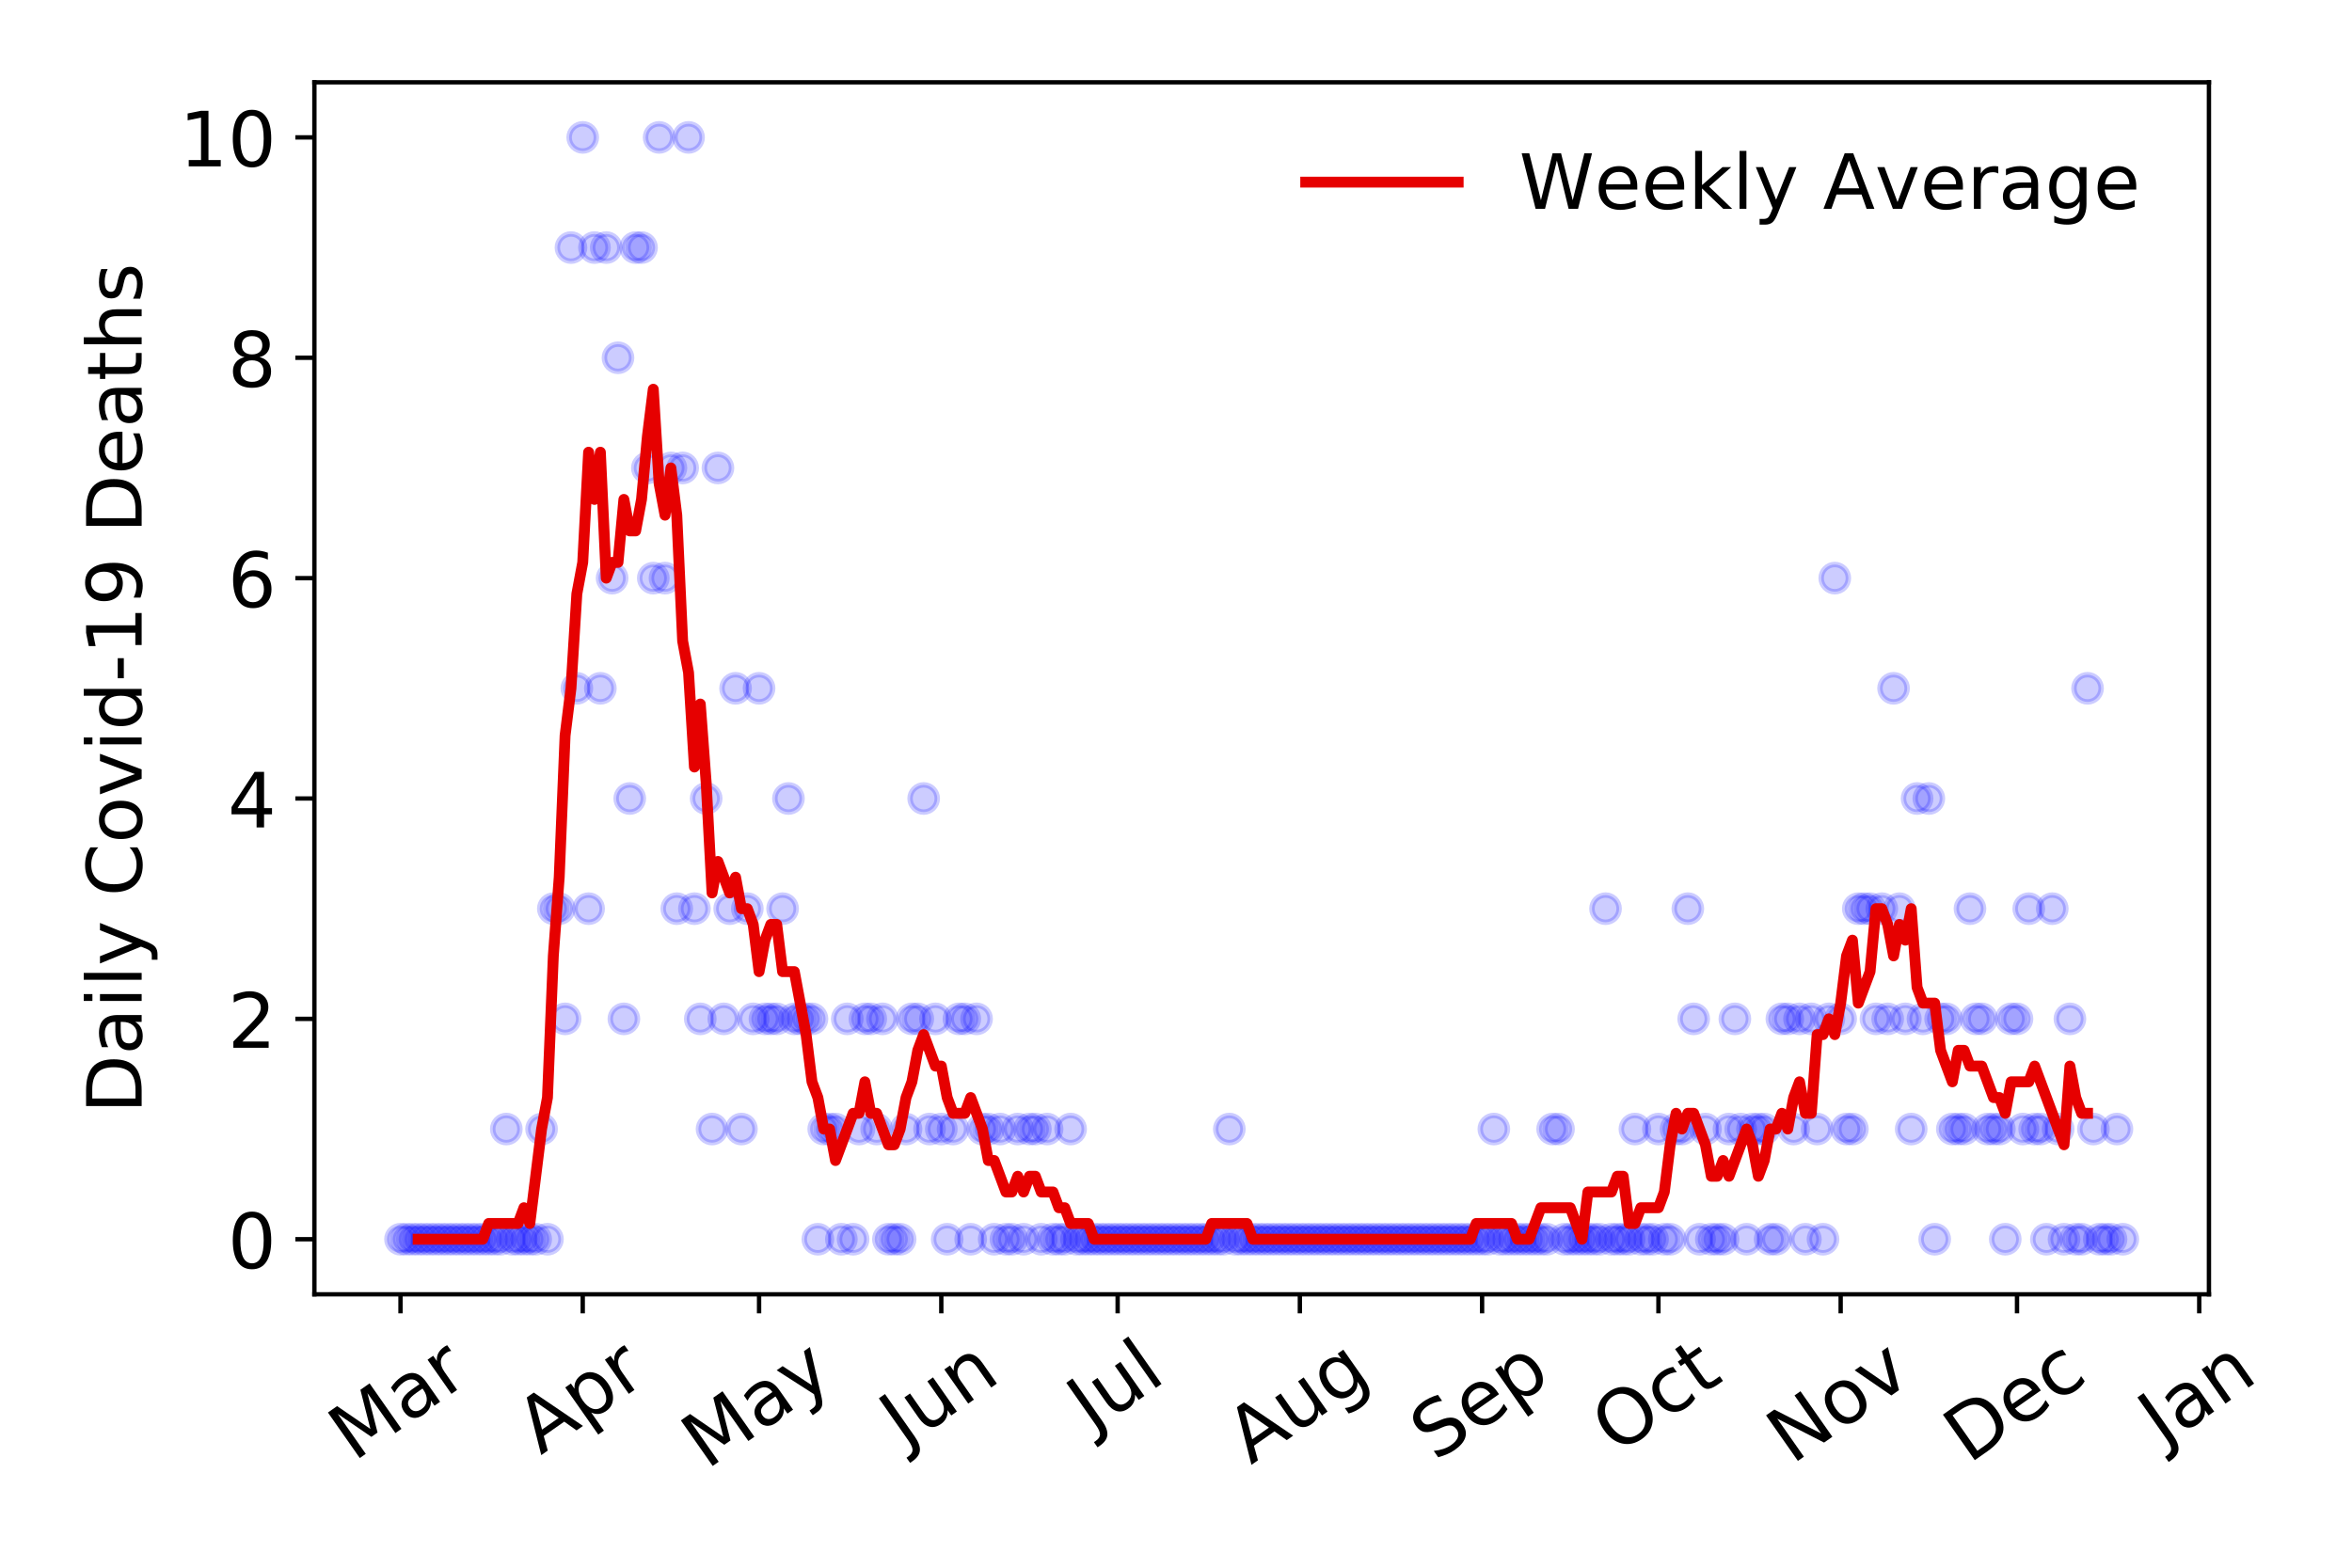<?xml version="1.0" encoding="utf-8" standalone="no"?>
<!DOCTYPE svg PUBLIC "-//W3C//DTD SVG 1.1//EN"
  "http://www.w3.org/Graphics/SVG/1.1/DTD/svg11.dtd">
<!-- Created with matplotlib (https://matplotlib.org/) -->
<svg height="288pt" version="1.1" viewBox="0 0 432 288" width="432pt" xmlns="http://www.w3.org/2000/svg" xmlns:xlink="http://www.w3.org/1999/xlink">
 <defs>
  <style type="text/css">
*{stroke-linecap:butt;stroke-linejoin:round;}
  </style>
 </defs>
 <g id="figure_1">
  <g id="patch_1">
   <path d="M 0 288 
L 432 288 
L 432 0 
L 0 0 
z
" style="fill:#ffffff;"/>
  </g>
  <g id="axes_1">
   <g id="patch_2">
    <path d="M 57.745 237.778 
L 405.722 237.778 
L 405.722 15.12 
L 57.745 15.12 
z
" style="fill:#ffffff;"/>
   </g>
   <g id="matplotlib.axis_1">
    <g id="xtick_1">
     <g id="line2d_1">
      <defs>
       <path d="M 0 0 
L 0 3.5 
" id="m1f1d59ced4" style="stroke:#000000;stroke-width:0.8;"/>
      </defs>
      <g>
       <use style="stroke:#000000;stroke-width:0.8;" x="73.562" xlink:href="#m1f1d59ced4" y="237.778"/>
      </g>
     </g>
     <g id="text_1">
      <!-- Mar -->
      <defs>
       <path d="M 9.812 72.906 
L 24.516 72.906 
L 43.109 23.297 
L 61.812 72.906 
L 76.516 72.906 
L 76.516 0 
L 66.891 0 
L 66.891 64.016 
L 48.094 14.016 
L 38.188 14.016 
L 19.391 64.016 
L 19.391 0 
L 9.812 0 
z
" id="DejaVuSans-77"/>
       <path d="M 34.281 27.484 
Q 23.391 27.484 19.188 25 
Q 14.984 22.516 14.984 16.5 
Q 14.984 11.719 18.141 8.906 
Q 21.297 6.109 26.703 6.109 
Q 34.188 6.109 38.703 11.406 
Q 43.219 16.703 43.219 25.484 
L 43.219 27.484 
z
M 52.203 31.203 
L 52.203 0 
L 43.219 0 
L 43.219 8.297 
Q 40.141 3.328 35.547 0.953 
Q 30.953 -1.422 24.312 -1.422 
Q 15.922 -1.422 10.953 3.297 
Q 6 8.016 6 15.922 
Q 6 25.141 12.172 29.828 
Q 18.359 34.516 30.609 34.516 
L 43.219 34.516 
L 43.219 35.406 
Q 43.219 41.609 39.141 45 
Q 35.062 48.391 27.688 48.391 
Q 23 48.391 18.547 47.266 
Q 14.109 46.141 10.016 43.891 
L 10.016 52.203 
Q 14.938 54.109 19.578 55.047 
Q 24.219 56 28.609 56 
Q 40.484 56 46.344 49.844 
Q 52.203 43.703 52.203 31.203 
z
" id="DejaVuSans-97"/>
       <path d="M 41.109 46.297 
Q 39.594 47.172 37.812 47.578 
Q 36.031 48 33.891 48 
Q 26.266 48 22.188 43.047 
Q 18.109 38.094 18.109 28.812 
L 18.109 0 
L 9.078 0 
L 9.078 54.688 
L 18.109 54.688 
L 18.109 46.188 
Q 20.953 51.172 25.484 53.578 
Q 30.031 56 36.531 56 
Q 37.453 56 38.578 55.875 
Q 39.703 55.766 41.062 55.516 
z
" id="DejaVuSans-114"/>
      </defs>
      <g transform="translate(64.959 268.643)rotate(-35)scale(0.14 -0.14)">
       <use xlink:href="#DejaVuSans-77"/>
       <use x="86.279" xlink:href="#DejaVuSans-97"/>
       <use x="147.559" xlink:href="#DejaVuSans-114"/>
      </g>
     </g>
    </g>
    <g id="xtick_2">
     <g id="line2d_2">
      <g>
       <use style="stroke:#000000;stroke-width:0.8;" x="107.032" xlink:href="#m1f1d59ced4" y="237.778"/>
      </g>
     </g>
     <g id="text_2">
      <!-- Apr -->
      <defs>
       <path d="M 34.188 63.188 
L 20.797 26.906 
L 47.609 26.906 
z
M 28.609 72.906 
L 39.797 72.906 
L 67.578 0 
L 57.328 0 
L 50.688 18.703 
L 17.828 18.703 
L 11.188 0 
L 0.781 0 
z
" id="DejaVuSans-65"/>
       <path d="M 18.109 8.203 
L 18.109 -20.797 
L 9.078 -20.797 
L 9.078 54.688 
L 18.109 54.688 
L 18.109 46.391 
Q 20.953 51.266 25.266 53.625 
Q 29.594 56 35.594 56 
Q 45.562 56 51.781 48.094 
Q 58.016 40.188 58.016 27.297 
Q 58.016 14.406 51.781 6.484 
Q 45.562 -1.422 35.594 -1.422 
Q 29.594 -1.422 25.266 0.953 
Q 20.953 3.328 18.109 8.203 
z
M 48.688 27.297 
Q 48.688 37.203 44.609 42.844 
Q 40.531 48.484 33.406 48.484 
Q 26.266 48.484 22.188 42.844 
Q 18.109 37.203 18.109 27.297 
Q 18.109 17.391 22.188 11.75 
Q 26.266 6.109 33.406 6.109 
Q 40.531 6.109 44.609 11.75 
Q 48.688 17.391 48.688 27.297 
z
" id="DejaVuSans-112"/>
      </defs>
      <g transform="translate(99.328 267.384)rotate(-35)scale(0.14 -0.14)">
       <use xlink:href="#DejaVuSans-65"/>
       <use x="68.408" xlink:href="#DejaVuSans-112"/>
       <use x="131.885" xlink:href="#DejaVuSans-114"/>
      </g>
     </g>
    </g>
    <g id="xtick_3">
     <g id="line2d_3">
      <g>
       <use style="stroke:#000000;stroke-width:0.8;" x="139.422" xlink:href="#m1f1d59ced4" y="237.778"/>
      </g>
     </g>
     <g id="text_3">
      <!-- May -->
      <defs>
       <path d="M 32.172 -5.078 
Q 28.375 -14.844 24.75 -17.812 
Q 21.141 -20.797 15.094 -20.797 
L 7.906 -20.797 
L 7.906 -13.281 
L 13.188 -13.281 
Q 16.891 -13.281 18.938 -11.516 
Q 21 -9.766 23.484 -3.219 
L 25.094 0.875 
L 2.984 54.688 
L 12.5 54.688 
L 29.594 11.922 
L 46.688 54.688 
L 56.203 54.688 
z
" id="DejaVuSans-121"/>
      </defs>
      <g transform="translate(129.782 270.094)rotate(-35)scale(0.14 -0.14)">
       <use xlink:href="#DejaVuSans-77"/>
       <use x="86.279" xlink:href="#DejaVuSans-97"/>
       <use x="147.559" xlink:href="#DejaVuSans-121"/>
      </g>
     </g>
    </g>
    <g id="xtick_4">
     <g id="line2d_4">
      <g>
       <use style="stroke:#000000;stroke-width:0.8;" x="172.892" xlink:href="#m1f1d59ced4" y="237.778"/>
      </g>
     </g>
     <g id="text_4">
      <!-- Jun -->
      <defs>
       <path d="M 9.812 72.906 
L 19.672 72.906 
L 19.672 5.078 
Q 19.672 -8.109 14.672 -14.062 
Q 9.672 -20.016 -1.422 -20.016 
L -5.172 -20.016 
L -5.172 -11.719 
L -2.094 -11.719 
Q 4.438 -11.719 7.125 -8.047 
Q 9.812 -4.391 9.812 5.078 
z
" id="DejaVuSans-74"/>
       <path d="M 8.5 21.578 
L 8.5 54.688 
L 17.484 54.688 
L 17.484 21.922 
Q 17.484 14.156 20.5 10.266 
Q 23.531 6.391 29.594 6.391 
Q 36.859 6.391 41.078 11.031 
Q 45.312 15.672 45.312 23.688 
L 45.312 54.688 
L 54.297 54.688 
L 54.297 0 
L 45.312 0 
L 45.312 8.406 
Q 42.047 3.422 37.719 1 
Q 33.406 -1.422 27.688 -1.422 
Q 18.266 -1.422 13.375 4.438 
Q 8.5 10.297 8.5 21.578 
z
M 31.109 56 
z
" id="DejaVuSans-117"/>
       <path d="M 54.891 33.016 
L 54.891 0 
L 45.906 0 
L 45.906 32.719 
Q 45.906 40.484 42.875 44.328 
Q 39.844 48.188 33.797 48.188 
Q 26.516 48.188 22.312 43.547 
Q 18.109 38.922 18.109 30.906 
L 18.109 0 
L 9.078 0 
L 9.078 54.688 
L 18.109 54.688 
L 18.109 46.188 
Q 21.344 51.125 25.703 53.562 
Q 30.078 56 35.797 56 
Q 45.219 56 50.047 50.172 
Q 54.891 44.344 54.891 33.016 
z
" id="DejaVuSans-110"/>
      </defs>
      <g transform="translate(166.148 266.039)rotate(-35)scale(0.14 -0.14)">
       <use xlink:href="#DejaVuSans-74"/>
       <use x="29.492" xlink:href="#DejaVuSans-117"/>
       <use x="92.871" xlink:href="#DejaVuSans-110"/>
      </g>
     </g>
    </g>
    <g id="xtick_5">
     <g id="line2d_5">
      <g>
       <use style="stroke:#000000;stroke-width:0.8;" x="205.282" xlink:href="#m1f1d59ced4" y="237.778"/>
      </g>
     </g>
     <g id="text_5">
      <!-- Jul -->
      <defs>
       <path d="M 9.422 75.984 
L 18.406 75.984 
L 18.406 0 
L 9.422 0 
z
" id="DejaVuSans-108"/>
      </defs>
      <g transform="translate(200.579 263.181)rotate(-35)scale(0.14 -0.14)">
       <use xlink:href="#DejaVuSans-74"/>
       <use x="29.492" xlink:href="#DejaVuSans-117"/>
       <use x="92.871" xlink:href="#DejaVuSans-108"/>
      </g>
     </g>
    </g>
    <g id="xtick_6">
     <g id="line2d_6">
      <g>
       <use style="stroke:#000000;stroke-width:0.8;" x="238.751" xlink:href="#m1f1d59ced4" y="237.778"/>
      </g>
     </g>
     <g id="text_6">
      <!-- Aug -->
      <defs>
       <path d="M 45.406 27.984 
Q 45.406 37.75 41.375 43.109 
Q 37.359 48.484 30.078 48.484 
Q 22.859 48.484 18.828 43.109 
Q 14.797 37.75 14.797 27.984 
Q 14.797 18.266 18.828 12.891 
Q 22.859 7.516 30.078 7.516 
Q 37.359 7.516 41.375 12.891 
Q 45.406 18.266 45.406 27.984 
z
M 54.391 6.781 
Q 54.391 -7.172 48.188 -13.984 
Q 42 -20.797 29.203 -20.797 
Q 24.469 -20.797 20.266 -20.094 
Q 16.062 -19.391 12.109 -17.922 
L 12.109 -9.188 
Q 16.062 -11.328 19.922 -12.344 
Q 23.781 -13.375 27.781 -13.375 
Q 36.625 -13.375 41.016 -8.766 
Q 45.406 -4.156 45.406 5.172 
L 45.406 9.625 
Q 42.625 4.781 38.281 2.391 
Q 33.938 0 27.875 0 
Q 17.828 0 11.672 7.656 
Q 5.516 15.328 5.516 27.984 
Q 5.516 40.672 11.672 48.328 
Q 17.828 56 27.875 56 
Q 33.938 56 38.281 53.609 
Q 42.625 51.219 45.406 46.391 
L 45.406 54.688 
L 54.391 54.688 
z
" id="DejaVuSans-103"/>
      </defs>
      <g transform="translate(229.77 269.172)rotate(-35)scale(0.14 -0.14)">
       <use xlink:href="#DejaVuSans-65"/>
       <use x="68.408" xlink:href="#DejaVuSans-117"/>
       <use x="131.787" xlink:href="#DejaVuSans-103"/>
      </g>
     </g>
    </g>
    <g id="xtick_7">
     <g id="line2d_7">
      <g>
       <use style="stroke:#000000;stroke-width:0.8;" x="272.221" xlink:href="#m1f1d59ced4" y="237.778"/>
      </g>
     </g>
     <g id="text_7">
      <!-- Sep -->
      <defs>
       <path d="M 53.516 70.516 
L 53.516 60.891 
Q 47.906 63.578 42.922 64.891 
Q 37.938 66.219 33.297 66.219 
Q 25.25 66.219 20.875 63.094 
Q 16.5 59.969 16.5 54.203 
Q 16.5 49.359 19.406 46.891 
Q 22.312 44.438 30.422 42.922 
L 36.375 41.703 
Q 47.406 39.594 52.656 34.297 
Q 57.906 29 57.906 20.125 
Q 57.906 9.516 50.797 4.047 
Q 43.703 -1.422 29.984 -1.422 
Q 24.812 -1.422 18.969 -0.25 
Q 13.141 0.922 6.891 3.219 
L 6.891 13.375 
Q 12.891 10.016 18.656 8.297 
Q 24.422 6.594 29.984 6.594 
Q 38.422 6.594 43.016 9.906 
Q 47.609 13.234 47.609 19.391 
Q 47.609 24.75 44.312 27.781 
Q 41.016 30.812 33.5 32.328 
L 27.484 33.5 
Q 16.453 35.688 11.516 40.375 
Q 6.594 45.062 6.594 53.422 
Q 6.594 63.094 13.406 68.656 
Q 20.219 74.219 32.172 74.219 
Q 37.312 74.219 42.625 73.281 
Q 47.953 72.359 53.516 70.516 
z
" id="DejaVuSans-83"/>
       <path d="M 56.203 29.594 
L 56.203 25.203 
L 14.891 25.203 
Q 15.484 15.922 20.484 11.062 
Q 25.484 6.203 34.422 6.203 
Q 39.594 6.203 44.453 7.469 
Q 49.312 8.734 54.109 11.281 
L 54.109 2.781 
Q 49.266 0.734 44.188 -0.344 
Q 39.109 -1.422 33.891 -1.422 
Q 20.797 -1.422 13.156 6.188 
Q 5.516 13.812 5.516 26.812 
Q 5.516 40.234 12.766 48.109 
Q 20.016 56 32.328 56 
Q 43.359 56 49.781 48.891 
Q 56.203 41.797 56.203 29.594 
z
M 47.219 32.234 
Q 47.125 39.594 43.094 43.984 
Q 39.062 48.391 32.422 48.391 
Q 24.906 48.391 20.391 44.141 
Q 15.875 39.891 15.188 32.172 
z
" id="DejaVuSans-101"/>
      </defs>
      <g transform="translate(263.628 268.629)rotate(-35)scale(0.14 -0.14)">
       <use xlink:href="#DejaVuSans-83"/>
       <use x="63.477" xlink:href="#DejaVuSans-101"/>
       <use x="125" xlink:href="#DejaVuSans-112"/>
      </g>
     </g>
    </g>
    <g id="xtick_8">
     <g id="line2d_8">
      <g>
       <use style="stroke:#000000;stroke-width:0.8;" x="304.611" xlink:href="#m1f1d59ced4" y="237.778"/>
      </g>
     </g>
     <g id="text_8">
      <!-- Oct -->
      <defs>
       <path d="M 39.406 66.219 
Q 28.656 66.219 22.328 58.203 
Q 16.016 50.203 16.016 36.375 
Q 16.016 22.609 22.328 14.594 
Q 28.656 6.594 39.406 6.594 
Q 50.141 6.594 56.422 14.594 
Q 62.703 22.609 62.703 36.375 
Q 62.703 50.203 56.422 58.203 
Q 50.141 66.219 39.406 66.219 
z
M 39.406 74.219 
Q 54.734 74.219 63.906 63.938 
Q 73.094 53.656 73.094 36.375 
Q 73.094 19.141 63.906 8.859 
Q 54.734 -1.422 39.406 -1.422 
Q 24.031 -1.422 14.812 8.828 
Q 5.609 19.094 5.609 36.375 
Q 5.609 53.656 14.812 63.938 
Q 24.031 74.219 39.406 74.219 
z
" id="DejaVuSans-79"/>
       <path d="M 48.781 52.594 
L 48.781 44.188 
Q 44.969 46.297 41.141 47.344 
Q 37.312 48.391 33.406 48.391 
Q 24.656 48.391 19.812 42.844 
Q 14.984 37.312 14.984 27.297 
Q 14.984 17.281 19.812 11.734 
Q 24.656 6.203 33.406 6.203 
Q 37.312 6.203 41.141 7.25 
Q 44.969 8.297 48.781 10.406 
L 48.781 2.094 
Q 45.016 0.344 40.984 -0.531 
Q 36.969 -1.422 32.422 -1.422 
Q 20.062 -1.422 12.781 6.344 
Q 5.516 14.109 5.516 27.297 
Q 5.516 40.672 12.859 48.328 
Q 20.219 56 33.016 56 
Q 37.156 56 41.109 55.141 
Q 45.062 54.297 48.781 52.594 
z
" id="DejaVuSans-99"/>
       <path d="M 18.312 70.219 
L 18.312 54.688 
L 36.812 54.688 
L 36.812 47.703 
L 18.312 47.703 
L 18.312 18.016 
Q 18.312 11.328 20.141 9.422 
Q 21.969 7.516 27.594 7.516 
L 36.812 7.516 
L 36.812 0 
L 27.594 0 
Q 17.188 0 13.234 3.875 
Q 9.281 7.766 9.281 18.016 
L 9.281 47.703 
L 2.688 47.703 
L 2.688 54.688 
L 9.281 54.688 
L 9.281 70.219 
z
" id="DejaVuSans-116"/>
      </defs>
      <g transform="translate(296.912 267.377)rotate(-35)scale(0.14 -0.14)">
       <use xlink:href="#DejaVuSans-79"/>
       <use x="78.711" xlink:href="#DejaVuSans-99"/>
       <use x="133.691" xlink:href="#DejaVuSans-116"/>
      </g>
     </g>
    </g>
    <g id="xtick_9">
     <g id="line2d_9">
      <g>
       <use style="stroke:#000000;stroke-width:0.8;" x="338.081" xlink:href="#m1f1d59ced4" y="237.778"/>
      </g>
     </g>
     <g id="text_9">
      <!-- Nov -->
      <defs>
       <path d="M 9.812 72.906 
L 23.094 72.906 
L 55.422 11.922 
L 55.422 72.906 
L 64.984 72.906 
L 64.984 0 
L 51.703 0 
L 19.391 60.984 
L 19.391 0 
L 9.812 0 
z
" id="DejaVuSans-78"/>
       <path d="M 30.609 48.391 
Q 23.391 48.391 19.188 42.75 
Q 14.984 37.109 14.984 27.297 
Q 14.984 17.484 19.156 11.844 
Q 23.344 6.203 30.609 6.203 
Q 37.797 6.203 41.984 11.859 
Q 46.188 17.531 46.188 27.297 
Q 46.188 37.016 41.984 42.703 
Q 37.797 48.391 30.609 48.391 
z
M 30.609 56 
Q 42.328 56 49.016 48.375 
Q 55.719 40.766 55.719 27.297 
Q 55.719 13.875 49.016 6.219 
Q 42.328 -1.422 30.609 -1.422 
Q 18.844 -1.422 12.172 6.219 
Q 5.516 13.875 5.516 27.297 
Q 5.516 40.766 12.172 48.375 
Q 18.844 56 30.609 56 
z
" id="DejaVuSans-111"/>
       <path d="M 2.984 54.688 
L 12.5 54.688 
L 29.594 8.797 
L 46.688 54.688 
L 56.203 54.688 
L 35.688 0 
L 23.484 0 
z
" id="DejaVuSans-118"/>
      </defs>
      <g transform="translate(329.104 269.166)rotate(-35)scale(0.14 -0.14)">
       <use xlink:href="#DejaVuSans-78"/>
       <use x="74.805" xlink:href="#DejaVuSans-111"/>
       <use x="135.986" xlink:href="#DejaVuSans-118"/>
      </g>
     </g>
    </g>
    <g id="xtick_10">
     <g id="line2d_10">
      <g>
       <use style="stroke:#000000;stroke-width:0.8;" x="370.471" xlink:href="#m1f1d59ced4" y="237.778"/>
      </g>
     </g>
     <g id="text_10">
      <!-- Dec -->
      <defs>
       <path d="M 19.672 64.797 
L 19.672 8.109 
L 31.594 8.109 
Q 46.688 8.109 53.688 14.938 
Q 60.688 21.781 60.688 36.531 
Q 60.688 51.172 53.688 57.984 
Q 46.688 64.797 31.594 64.797 
z
M 9.812 72.906 
L 30.078 72.906 
Q 51.266 72.906 61.172 64.094 
Q 71.094 55.281 71.094 36.531 
Q 71.094 17.672 61.125 8.828 
Q 51.172 0 30.078 0 
L 9.812 0 
z
" id="DejaVuSans-68"/>
      </defs>
      <g transform="translate(361.59 269.032)rotate(-35)scale(0.14 -0.14)">
       <use xlink:href="#DejaVuSans-68"/>
       <use x="77.002" xlink:href="#DejaVuSans-101"/>
       <use x="138.525" xlink:href="#DejaVuSans-99"/>
      </g>
     </g>
    </g>
    <g id="xtick_11">
     <g id="line2d_11">
      <g>
       <use style="stroke:#000000;stroke-width:0.8;" x="403.94" xlink:href="#m1f1d59ced4" y="237.778"/>
      </g>
     </g>
     <g id="text_11">
      <!-- Jan -->
      <g transform="translate(397.317 265.871)rotate(-35)scale(0.14 -0.14)">
       <use xlink:href="#DejaVuSans-74"/>
       <use x="29.492" xlink:href="#DejaVuSans-97"/>
       <use x="90.771" xlink:href="#DejaVuSans-110"/>
      </g>
     </g>
    </g>
   </g>
   <g id="matplotlib.axis_2">
    <g id="ytick_1">
     <g id="line2d_12">
      <defs>
       <path d="M 0 0 
L -3.5 0 
" id="m59900a1ec7" style="stroke:#000000;stroke-width:0.8;"/>
      </defs>
      <g>
       <use style="stroke:#000000;stroke-width:0.8;" x="57.745" xlink:href="#m59900a1ec7" y="227.657"/>
      </g>
     </g>
     <g id="text_12">
      <!-- 0 -->
      <defs>
       <path d="M 31.781 66.406 
Q 24.172 66.406 20.328 58.906 
Q 16.5 51.422 16.5 36.375 
Q 16.5 21.391 20.328 13.891 
Q 24.172 6.391 31.781 6.391 
Q 39.453 6.391 43.281 13.891 
Q 47.125 21.391 47.125 36.375 
Q 47.125 51.422 43.281 58.906 
Q 39.453 66.406 31.781 66.406 
z
M 31.781 74.219 
Q 44.047 74.219 50.516 64.516 
Q 56.984 54.828 56.984 36.375 
Q 56.984 17.969 50.516 8.266 
Q 44.047 -1.422 31.781 -1.422 
Q 19.531 -1.422 13.062 8.266 
Q 6.594 17.969 6.594 36.375 
Q 6.594 54.828 13.062 64.516 
Q 19.531 74.219 31.781 74.219 
z
" id="DejaVuSans-48"/>
      </defs>
      <g transform="translate(41.837 232.976)scale(0.14 -0.14)">
       <use xlink:href="#DejaVuSans-48"/>
      </g>
     </g>
    </g>
    <g id="ytick_2">
     <g id="line2d_13">
      <g>
       <use style="stroke:#000000;stroke-width:0.8;" x="57.745" xlink:href="#m59900a1ec7" y="187.174"/>
      </g>
     </g>
     <g id="text_13">
      <!-- 2 -->
      <defs>
       <path d="M 19.188 8.297 
L 53.609 8.297 
L 53.609 0 
L 7.328 0 
L 7.328 8.297 
Q 12.938 14.109 22.625 23.891 
Q 32.328 33.688 34.812 36.531 
Q 39.547 41.844 41.422 45.531 
Q 43.312 49.219 43.312 52.781 
Q 43.312 58.594 39.234 62.25 
Q 35.156 65.922 28.609 65.922 
Q 23.969 65.922 18.812 64.312 
Q 13.672 62.703 7.812 59.422 
L 7.812 69.391 
Q 13.766 71.781 18.938 73 
Q 24.125 74.219 28.422 74.219 
Q 39.75 74.219 46.484 68.547 
Q 53.219 62.891 53.219 53.422 
Q 53.219 48.922 51.531 44.891 
Q 49.859 40.875 45.406 35.406 
Q 44.188 33.984 37.641 27.219 
Q 31.109 20.453 19.188 8.297 
z
" id="DejaVuSans-50"/>
      </defs>
      <g transform="translate(41.837 192.493)scale(0.14 -0.14)">
       <use xlink:href="#DejaVuSans-50"/>
      </g>
     </g>
    </g>
    <g id="ytick_3">
     <g id="line2d_14">
      <g>
       <use style="stroke:#000000;stroke-width:0.8;" x="57.745" xlink:href="#m59900a1ec7" y="146.691"/>
      </g>
     </g>
     <g id="text_14">
      <!-- 4 -->
      <defs>
       <path d="M 37.797 64.312 
L 12.891 25.391 
L 37.797 25.391 
z
M 35.203 72.906 
L 47.609 72.906 
L 47.609 25.391 
L 58.016 25.391 
L 58.016 17.188 
L 47.609 17.188 
L 47.609 0 
L 37.797 0 
L 37.797 17.188 
L 4.891 17.188 
L 4.891 26.703 
z
" id="DejaVuSans-52"/>
      </defs>
      <g transform="translate(41.837 152.01)scale(0.14 -0.14)">
       <use xlink:href="#DejaVuSans-52"/>
      </g>
     </g>
    </g>
    <g id="ytick_4">
     <g id="line2d_15">
      <g>
       <use style="stroke:#000000;stroke-width:0.8;" x="57.745" xlink:href="#m59900a1ec7" y="106.207"/>
      </g>
     </g>
     <g id="text_15">
      <!-- 6 -->
      <defs>
       <path d="M 33.016 40.375 
Q 26.375 40.375 22.484 35.828 
Q 18.609 31.297 18.609 23.391 
Q 18.609 15.531 22.484 10.953 
Q 26.375 6.391 33.016 6.391 
Q 39.656 6.391 43.531 10.953 
Q 47.406 15.531 47.406 23.391 
Q 47.406 31.297 43.531 35.828 
Q 39.656 40.375 33.016 40.375 
z
M 52.594 71.297 
L 52.594 62.312 
Q 48.875 64.062 45.094 64.984 
Q 41.312 65.922 37.594 65.922 
Q 27.828 65.922 22.672 59.328 
Q 17.531 52.734 16.797 39.406 
Q 19.672 43.656 24.016 45.922 
Q 28.375 48.188 33.594 48.188 
Q 44.578 48.188 50.953 41.516 
Q 57.328 34.859 57.328 23.391 
Q 57.328 12.156 50.688 5.359 
Q 44.047 -1.422 33.016 -1.422 
Q 20.359 -1.422 13.672 8.266 
Q 6.984 17.969 6.984 36.375 
Q 6.984 53.656 15.188 63.938 
Q 23.391 74.219 37.203 74.219 
Q 40.922 74.219 44.703 73.484 
Q 48.484 72.75 52.594 71.297 
z
" id="DejaVuSans-54"/>
      </defs>
      <g transform="translate(41.837 111.526)scale(0.14 -0.14)">
       <use xlink:href="#DejaVuSans-54"/>
      </g>
     </g>
    </g>
    <g id="ytick_5">
     <g id="line2d_16">
      <g>
       <use style="stroke:#000000;stroke-width:0.8;" x="57.745" xlink:href="#m59900a1ec7" y="65.724"/>
      </g>
     </g>
     <g id="text_16">
      <!-- 8 -->
      <defs>
       <path d="M 31.781 34.625 
Q 24.75 34.625 20.719 30.859 
Q 16.703 27.094 16.703 20.516 
Q 16.703 13.922 20.719 10.156 
Q 24.75 6.391 31.781 6.391 
Q 38.812 6.391 42.859 10.172 
Q 46.922 13.969 46.922 20.516 
Q 46.922 27.094 42.891 30.859 
Q 38.875 34.625 31.781 34.625 
z
M 21.922 38.812 
Q 15.578 40.375 12.031 44.719 
Q 8.5 49.078 8.5 55.328 
Q 8.5 64.062 14.719 69.141 
Q 20.953 74.219 31.781 74.219 
Q 42.672 74.219 48.875 69.141 
Q 55.078 64.062 55.078 55.328 
Q 55.078 49.078 51.531 44.719 
Q 48 40.375 41.703 38.812 
Q 48.828 37.156 52.797 32.312 
Q 56.781 27.484 56.781 20.516 
Q 56.781 9.906 50.312 4.234 
Q 43.844 -1.422 31.781 -1.422 
Q 19.734 -1.422 13.25 4.234 
Q 6.781 9.906 6.781 20.516 
Q 6.781 27.484 10.781 32.312 
Q 14.797 37.156 21.922 38.812 
z
M 18.312 54.391 
Q 18.312 48.734 21.844 45.562 
Q 25.391 42.391 31.781 42.391 
Q 38.141 42.391 41.719 45.562 
Q 45.312 48.734 45.312 54.391 
Q 45.312 60.062 41.719 63.234 
Q 38.141 66.406 31.781 66.406 
Q 25.391 66.406 21.844 63.234 
Q 18.312 60.062 18.312 54.391 
z
" id="DejaVuSans-56"/>
      </defs>
      <g transform="translate(41.837 71.043)scale(0.14 -0.14)">
       <use xlink:href="#DejaVuSans-56"/>
      </g>
     </g>
    </g>
    <g id="ytick_6">
     <g id="line2d_17">
      <g>
       <use style="stroke:#000000;stroke-width:0.8;" x="57.745" xlink:href="#m59900a1ec7" y="25.241"/>
      </g>
     </g>
     <g id="text_17">
      <!-- 10 -->
      <defs>
       <path d="M 12.406 8.297 
L 28.516 8.297 
L 28.516 63.922 
L 10.984 60.406 
L 10.984 69.391 
L 28.422 72.906 
L 38.281 72.906 
L 38.281 8.297 
L 54.391 8.297 
L 54.391 0 
L 12.406 0 
z
" id="DejaVuSans-49"/>
      </defs>
      <g transform="translate(32.93 30.56)scale(0.14 -0.14)">
       <use xlink:href="#DejaVuSans-49"/>
       <use x="63.623" xlink:href="#DejaVuSans-48"/>
      </g>
     </g>
    </g>
    <g id="text_18">
     <!-- Daily Covid-19 Deaths -->
     <defs>
      <path d="M 9.422 54.688 
L 18.406 54.688 
L 18.406 0 
L 9.422 0 
z
M 9.422 75.984 
L 18.406 75.984 
L 18.406 64.594 
L 9.422 64.594 
z
" id="DejaVuSans-105"/>
      <path id="DejaVuSans-32"/>
      <path d="M 64.406 67.281 
L 64.406 56.891 
Q 59.422 61.531 53.781 63.812 
Q 48.141 66.109 41.797 66.109 
Q 29.297 66.109 22.656 58.469 
Q 16.016 50.828 16.016 36.375 
Q 16.016 21.969 22.656 14.328 
Q 29.297 6.688 41.797 6.688 
Q 48.141 6.688 53.781 8.984 
Q 59.422 11.281 64.406 15.922 
L 64.406 5.609 
Q 59.234 2.094 53.438 0.328 
Q 47.656 -1.422 41.219 -1.422 
Q 24.656 -1.422 15.125 8.703 
Q 5.609 18.844 5.609 36.375 
Q 5.609 53.953 15.125 64.078 
Q 24.656 74.219 41.219 74.219 
Q 47.75 74.219 53.531 72.484 
Q 59.328 70.75 64.406 67.281 
z
" id="DejaVuSans-67"/>
      <path d="M 45.406 46.391 
L 45.406 75.984 
L 54.391 75.984 
L 54.391 0 
L 45.406 0 
L 45.406 8.203 
Q 42.578 3.328 38.25 0.953 
Q 33.938 -1.422 27.875 -1.422 
Q 17.969 -1.422 11.734 6.484 
Q 5.516 14.406 5.516 27.297 
Q 5.516 40.188 11.734 48.094 
Q 17.969 56 27.875 56 
Q 33.938 56 38.25 53.625 
Q 42.578 51.266 45.406 46.391 
z
M 14.797 27.297 
Q 14.797 17.391 18.875 11.75 
Q 22.953 6.109 30.078 6.109 
Q 37.203 6.109 41.297 11.75 
Q 45.406 17.391 45.406 27.297 
Q 45.406 37.203 41.297 42.844 
Q 37.203 48.484 30.078 48.484 
Q 22.953 48.484 18.875 42.844 
Q 14.797 37.203 14.797 27.297 
z
" id="DejaVuSans-100"/>
      <path d="M 4.891 31.391 
L 31.203 31.391 
L 31.203 23.391 
L 4.891 23.391 
z
" id="DejaVuSans-45"/>
      <path d="M 10.984 1.516 
L 10.984 10.5 
Q 14.703 8.734 18.5 7.812 
Q 22.312 6.891 25.984 6.891 
Q 35.75 6.891 40.891 13.453 
Q 46.047 20.016 46.781 33.406 
Q 43.953 29.203 39.594 26.953 
Q 35.25 24.703 29.984 24.703 
Q 19.047 24.703 12.672 31.312 
Q 6.297 37.938 6.297 49.422 
Q 6.297 60.641 12.938 67.422 
Q 19.578 74.219 30.609 74.219 
Q 43.266 74.219 49.922 64.516 
Q 56.594 54.828 56.594 36.375 
Q 56.594 19.141 48.406 8.859 
Q 40.234 -1.422 26.422 -1.422 
Q 22.703 -1.422 18.891 -0.688 
Q 15.094 0.047 10.984 1.516 
z
M 30.609 32.422 
Q 37.25 32.422 41.125 36.953 
Q 45.016 41.5 45.016 49.422 
Q 45.016 57.281 41.125 61.844 
Q 37.25 66.406 30.609 66.406 
Q 23.969 66.406 20.094 61.844 
Q 16.219 57.281 16.219 49.422 
Q 16.219 41.5 20.094 36.953 
Q 23.969 32.422 30.609 32.422 
z
" id="DejaVuSans-57"/>
      <path d="M 54.891 33.016 
L 54.891 0 
L 45.906 0 
L 45.906 32.719 
Q 45.906 40.484 42.875 44.328 
Q 39.844 48.188 33.797 48.188 
Q 26.516 48.188 22.312 43.547 
Q 18.109 38.922 18.109 30.906 
L 18.109 0 
L 9.078 0 
L 9.078 75.984 
L 18.109 75.984 
L 18.109 46.188 
Q 21.344 51.125 25.703 53.562 
Q 30.078 56 35.797 56 
Q 45.219 56 50.047 50.172 
Q 54.891 44.344 54.891 33.016 
z
" id="DejaVuSans-104"/>
      <path d="M 44.281 53.078 
L 44.281 44.578 
Q 40.484 46.531 36.375 47.5 
Q 32.281 48.484 27.875 48.484 
Q 21.188 48.484 17.844 46.438 
Q 14.5 44.391 14.5 40.281 
Q 14.5 37.156 16.891 35.375 
Q 19.281 33.594 26.516 31.984 
L 29.594 31.297 
Q 39.156 29.25 43.188 25.516 
Q 47.219 21.781 47.219 15.094 
Q 47.219 7.469 41.188 3.016 
Q 35.156 -1.422 24.609 -1.422 
Q 20.219 -1.422 15.453 -0.562 
Q 10.688 0.297 5.422 2 
L 5.422 11.281 
Q 10.406 8.688 15.234 7.391 
Q 20.062 6.109 24.812 6.109 
Q 31.156 6.109 34.562 8.281 
Q 37.984 10.453 37.984 14.406 
Q 37.984 18.062 35.516 20.016 
Q 33.062 21.969 24.703 23.781 
L 21.578 24.516 
Q 13.234 26.266 9.516 29.906 
Q 5.812 33.547 5.812 39.891 
Q 5.812 47.609 11.281 51.797 
Q 16.75 56 26.812 56 
Q 31.781 56 36.172 55.266 
Q 40.578 54.547 44.281 53.078 
z
" id="DejaVuSans-115"/>
     </defs>
     <g transform="translate(26.018 204.56)rotate(-90)scale(0.14 -0.14)">
      <use xlink:href="#DejaVuSans-68"/>
      <use x="77.002" xlink:href="#DejaVuSans-97"/>
      <use x="138.281" xlink:href="#DejaVuSans-105"/>
      <use x="166.064" xlink:href="#DejaVuSans-108"/>
      <use x="193.848" xlink:href="#DejaVuSans-121"/>
      <use x="253.027" xlink:href="#DejaVuSans-32"/>
      <use x="284.814" xlink:href="#DejaVuSans-67"/>
      <use x="354.639" xlink:href="#DejaVuSans-111"/>
      <use x="415.82" xlink:href="#DejaVuSans-118"/>
      <use x="475" xlink:href="#DejaVuSans-105"/>
      <use x="502.783" xlink:href="#DejaVuSans-100"/>
      <use x="566.26" xlink:href="#DejaVuSans-45"/>
      <use x="602.344" xlink:href="#DejaVuSans-49"/>
      <use x="665.967" xlink:href="#DejaVuSans-57"/>
      <use x="729.59" xlink:href="#DejaVuSans-32"/>
      <use x="761.377" xlink:href="#DejaVuSans-68"/>
      <use x="838.379" xlink:href="#DejaVuSans-101"/>
      <use x="899.902" xlink:href="#DejaVuSans-97"/>
      <use x="961.182" xlink:href="#DejaVuSans-116"/>
      <use x="1000.391" xlink:href="#DejaVuSans-104"/>
      <use x="1063.77" xlink:href="#DejaVuSans-115"/>
     </g>
    </g>
   </g>
   <g id="line2d_18">
    <defs>
     <path d="M 0 2.5 
C 0.663 2.5 1.299 2.237 1.768 1.768 
C 2.237 1.299 2.5 0.663 2.5 0 
C 2.5 -0.663 2.237 -1.299 1.768 -1.768 
C 1.299 -2.237 0.663 -2.5 0 -2.5 
C -0.663 -2.5 -1.299 -2.237 -1.768 -1.768 
C -2.237 -1.299 -2.5 -0.663 -2.5 0 
C -2.5 0.663 -2.237 1.299 -1.768 1.768 
C -1.299 2.237 -0.663 2.5 0 2.5 
z
" id="m209f4b0570" style="stroke:#0000ff;stroke-opacity:0.2;"/>
    </defs>
    <g clip-path="url(#p46408b29b6)">
     <use style="fill:#0000ff;fill-opacity:0.2;stroke:#0000ff;stroke-opacity:0.2;" x="73.562" xlink:href="#m209f4b0570" y="227.657"/>
     <use style="fill:#0000ff;fill-opacity:0.2;stroke:#0000ff;stroke-opacity:0.2;" x="74.642" xlink:href="#m209f4b0570" y="227.657"/>
     <use style="fill:#0000ff;fill-opacity:0.2;stroke:#0000ff;stroke-opacity:0.2;" x="75.721" xlink:href="#m209f4b0570" y="227.657"/>
     <use style="fill:#0000ff;fill-opacity:0.2;stroke:#0000ff;stroke-opacity:0.2;" x="76.801" xlink:href="#m209f4b0570" y="227.657"/>
     <use style="fill:#0000ff;fill-opacity:0.2;stroke:#0000ff;stroke-opacity:0.2;" x="77.881" xlink:href="#m209f4b0570" y="227.657"/>
     <use style="fill:#0000ff;fill-opacity:0.2;stroke:#0000ff;stroke-opacity:0.2;" x="78.96" xlink:href="#m209f4b0570" y="227.657"/>
     <use style="fill:#0000ff;fill-opacity:0.2;stroke:#0000ff;stroke-opacity:0.2;" x="80.04" xlink:href="#m209f4b0570" y="227.657"/>
     <use style="fill:#0000ff;fill-opacity:0.2;stroke:#0000ff;stroke-opacity:0.2;" x="81.12" xlink:href="#m209f4b0570" y="227.657"/>
     <use style="fill:#0000ff;fill-opacity:0.2;stroke:#0000ff;stroke-opacity:0.2;" x="82.199" xlink:href="#m209f4b0570" y="227.657"/>
     <use style="fill:#0000ff;fill-opacity:0.2;stroke:#0000ff;stroke-opacity:0.2;" x="83.279" xlink:href="#m209f4b0570" y="227.657"/>
     <use style="fill:#0000ff;fill-opacity:0.2;stroke:#0000ff;stroke-opacity:0.2;" x="84.359" xlink:href="#m209f4b0570" y="227.657"/>
     <use style="fill:#0000ff;fill-opacity:0.2;stroke:#0000ff;stroke-opacity:0.2;" x="85.438" xlink:href="#m209f4b0570" y="227.657"/>
     <use style="fill:#0000ff;fill-opacity:0.2;stroke:#0000ff;stroke-opacity:0.2;" x="86.518" xlink:href="#m209f4b0570" y="227.657"/>
     <use style="fill:#0000ff;fill-opacity:0.2;stroke:#0000ff;stroke-opacity:0.2;" x="87.598" xlink:href="#m209f4b0570" y="227.657"/>
     <use style="fill:#0000ff;fill-opacity:0.2;stroke:#0000ff;stroke-opacity:0.2;" x="88.677" xlink:href="#m209f4b0570" y="227.657"/>
     <use style="fill:#0000ff;fill-opacity:0.2;stroke:#0000ff;stroke-opacity:0.2;" x="89.757" xlink:href="#m209f4b0570" y="227.657"/>
     <use style="fill:#0000ff;fill-opacity:0.2;stroke:#0000ff;stroke-opacity:0.2;" x="90.837" xlink:href="#m209f4b0570" y="227.657"/>
     <use style="fill:#0000ff;fill-opacity:0.2;stroke:#0000ff;stroke-opacity:0.2;" x="91.916" xlink:href="#m209f4b0570" y="227.657"/>
     <use style="fill:#0000ff;fill-opacity:0.2;stroke:#0000ff;stroke-opacity:0.2;" x="92.996" xlink:href="#m209f4b0570" y="207.416"/>
     <use style="fill:#0000ff;fill-opacity:0.2;stroke:#0000ff;stroke-opacity:0.2;" x="94.076" xlink:href="#m209f4b0570" y="227.657"/>
     <use style="fill:#0000ff;fill-opacity:0.2;stroke:#0000ff;stroke-opacity:0.2;" x="95.155" xlink:href="#m209f4b0570" y="227.657"/>
     <use style="fill:#0000ff;fill-opacity:0.2;stroke:#0000ff;stroke-opacity:0.2;" x="96.235" xlink:href="#m209f4b0570" y="227.657"/>
     <use style="fill:#0000ff;fill-opacity:0.2;stroke:#0000ff;stroke-opacity:0.2;" x="97.315" xlink:href="#m209f4b0570" y="227.657"/>
     <use style="fill:#0000ff;fill-opacity:0.2;stroke:#0000ff;stroke-opacity:0.2;" x="98.394" xlink:href="#m209f4b0570" y="227.657"/>
     <use style="fill:#0000ff;fill-opacity:0.2;stroke:#0000ff;stroke-opacity:0.2;" x="99.474" xlink:href="#m209f4b0570" y="207.416"/>
     <use style="fill:#0000ff;fill-opacity:0.2;stroke:#0000ff;stroke-opacity:0.2;" x="100.554" xlink:href="#m209f4b0570" y="227.657"/>
     <use style="fill:#0000ff;fill-opacity:0.2;stroke:#0000ff;stroke-opacity:0.2;" x="101.633" xlink:href="#m209f4b0570" y="166.932"/>
     <use style="fill:#0000ff;fill-opacity:0.2;stroke:#0000ff;stroke-opacity:0.2;" x="102.713" xlink:href="#m209f4b0570" y="166.932"/>
     <use style="fill:#0000ff;fill-opacity:0.2;stroke:#0000ff;stroke-opacity:0.2;" x="103.793" xlink:href="#m209f4b0570" y="187.174"/>
     <use style="fill:#0000ff;fill-opacity:0.2;stroke:#0000ff;stroke-opacity:0.2;" x="104.872" xlink:href="#m209f4b0570" y="45.482"/>
     <use style="fill:#0000ff;fill-opacity:0.2;stroke:#0000ff;stroke-opacity:0.2;" x="105.952" xlink:href="#m209f4b0570" y="126.449"/>
     <use style="fill:#0000ff;fill-opacity:0.2;stroke:#0000ff;stroke-opacity:0.2;" x="107.032" xlink:href="#m209f4b0570" y="25.241"/>
     <use style="fill:#0000ff;fill-opacity:0.2;stroke:#0000ff;stroke-opacity:0.2;" x="108.111" xlink:href="#m209f4b0570" y="166.932"/>
     <use style="fill:#0000ff;fill-opacity:0.2;stroke:#0000ff;stroke-opacity:0.2;" x="109.191" xlink:href="#m209f4b0570" y="45.482"/>
     <use style="fill:#0000ff;fill-opacity:0.2;stroke:#0000ff;stroke-opacity:0.2;" x="110.271" xlink:href="#m209f4b0570" y="126.449"/>
     <use style="fill:#0000ff;fill-opacity:0.2;stroke:#0000ff;stroke-opacity:0.2;" x="111.35" xlink:href="#m209f4b0570" y="45.482"/>
     <use style="fill:#0000ff;fill-opacity:0.2;stroke:#0000ff;stroke-opacity:0.2;" x="112.43" xlink:href="#m209f4b0570" y="106.207"/>
     <use style="fill:#0000ff;fill-opacity:0.2;stroke:#0000ff;stroke-opacity:0.2;" x="113.51" xlink:href="#m209f4b0570" y="65.724"/>
     <use style="fill:#0000ff;fill-opacity:0.2;stroke:#0000ff;stroke-opacity:0.2;" x="114.59" xlink:href="#m209f4b0570" y="187.174"/>
     <use style="fill:#0000ff;fill-opacity:0.2;stroke:#0000ff;stroke-opacity:0.2;" x="115.669" xlink:href="#m209f4b0570" y="146.691"/>
     <use style="fill:#0000ff;fill-opacity:0.2;stroke:#0000ff;stroke-opacity:0.2;" x="116.749" xlink:href="#m209f4b0570" y="45.482"/>
     <use style="fill:#0000ff;fill-opacity:0.2;stroke:#0000ff;stroke-opacity:0.2;" x="117.829" xlink:href="#m209f4b0570" y="45.482"/>
     <use style="fill:#0000ff;fill-opacity:0.2;stroke:#0000ff;stroke-opacity:0.2;" x="118.908" xlink:href="#m209f4b0570" y="85.966"/>
     <use style="fill:#0000ff;fill-opacity:0.2;stroke:#0000ff;stroke-opacity:0.2;" x="119.988" xlink:href="#m209f4b0570" y="106.207"/>
     <use style="fill:#0000ff;fill-opacity:0.2;stroke:#0000ff;stroke-opacity:0.2;" x="121.068" xlink:href="#m209f4b0570" y="25.241"/>
     <use style="fill:#0000ff;fill-opacity:0.2;stroke:#0000ff;stroke-opacity:0.2;" x="122.147" xlink:href="#m209f4b0570" y="106.207"/>
     <use style="fill:#0000ff;fill-opacity:0.2;stroke:#0000ff;stroke-opacity:0.2;" x="123.227" xlink:href="#m209f4b0570" y="85.966"/>
     <use style="fill:#0000ff;fill-opacity:0.2;stroke:#0000ff;stroke-opacity:0.2;" x="124.307" xlink:href="#m209f4b0570" y="166.932"/>
     <use style="fill:#0000ff;fill-opacity:0.2;stroke:#0000ff;stroke-opacity:0.2;" x="125.386" xlink:href="#m209f4b0570" y="85.966"/>
     <use style="fill:#0000ff;fill-opacity:0.2;stroke:#0000ff;stroke-opacity:0.2;" x="126.466" xlink:href="#m209f4b0570" y="25.241"/>
     <use style="fill:#0000ff;fill-opacity:0.2;stroke:#0000ff;stroke-opacity:0.2;" x="127.546" xlink:href="#m209f4b0570" y="166.932"/>
     <use style="fill:#0000ff;fill-opacity:0.2;stroke:#0000ff;stroke-opacity:0.2;" x="128.625" xlink:href="#m209f4b0570" y="187.174"/>
     <use style="fill:#0000ff;fill-opacity:0.2;stroke:#0000ff;stroke-opacity:0.2;" x="129.705" xlink:href="#m209f4b0570" y="146.691"/>
     <use style="fill:#0000ff;fill-opacity:0.2;stroke:#0000ff;stroke-opacity:0.2;" x="130.785" xlink:href="#m209f4b0570" y="207.416"/>
     <use style="fill:#0000ff;fill-opacity:0.2;stroke:#0000ff;stroke-opacity:0.2;" x="131.864" xlink:href="#m209f4b0570" y="85.966"/>
     <use style="fill:#0000ff;fill-opacity:0.2;stroke:#0000ff;stroke-opacity:0.2;" x="132.944" xlink:href="#m209f4b0570" y="187.174"/>
     <use style="fill:#0000ff;fill-opacity:0.2;stroke:#0000ff;stroke-opacity:0.2;" x="134.024" xlink:href="#m209f4b0570" y="166.932"/>
     <use style="fill:#0000ff;fill-opacity:0.2;stroke:#0000ff;stroke-opacity:0.2;" x="135.103" xlink:href="#m209f4b0570" y="126.449"/>
     <use style="fill:#0000ff;fill-opacity:0.2;stroke:#0000ff;stroke-opacity:0.2;" x="136.183" xlink:href="#m209f4b0570" y="207.416"/>
     <use style="fill:#0000ff;fill-opacity:0.2;stroke:#0000ff;stroke-opacity:0.2;" x="137.263" xlink:href="#m209f4b0570" y="166.932"/>
     <use style="fill:#0000ff;fill-opacity:0.2;stroke:#0000ff;stroke-opacity:0.2;" x="138.342" xlink:href="#m209f4b0570" y="187.174"/>
     <use style="fill:#0000ff;fill-opacity:0.2;stroke:#0000ff;stroke-opacity:0.2;" x="139.422" xlink:href="#m209f4b0570" y="126.449"/>
     <use style="fill:#0000ff;fill-opacity:0.2;stroke:#0000ff;stroke-opacity:0.2;" x="140.502" xlink:href="#m209f4b0570" y="187.174"/>
     <use style="fill:#0000ff;fill-opacity:0.2;stroke:#0000ff;stroke-opacity:0.2;" x="141.581" xlink:href="#m209f4b0570" y="187.174"/>
     <use style="fill:#0000ff;fill-opacity:0.2;stroke:#0000ff;stroke-opacity:0.2;" x="142.661" xlink:href="#m209f4b0570" y="187.174"/>
     <use style="fill:#0000ff;fill-opacity:0.2;stroke:#0000ff;stroke-opacity:0.2;" x="143.741" xlink:href="#m209f4b0570" y="166.932"/>
     <use style="fill:#0000ff;fill-opacity:0.2;stroke:#0000ff;stroke-opacity:0.2;" x="144.82" xlink:href="#m209f4b0570" y="146.691"/>
     <use style="fill:#0000ff;fill-opacity:0.2;stroke:#0000ff;stroke-opacity:0.2;" x="145.9" xlink:href="#m209f4b0570" y="187.174"/>
     <use style="fill:#0000ff;fill-opacity:0.2;stroke:#0000ff;stroke-opacity:0.2;" x="146.98" xlink:href="#m209f4b0570" y="187.174"/>
     <use style="fill:#0000ff;fill-opacity:0.2;stroke:#0000ff;stroke-opacity:0.2;" x="148.059" xlink:href="#m209f4b0570" y="187.174"/>
     <use style="fill:#0000ff;fill-opacity:0.2;stroke:#0000ff;stroke-opacity:0.2;" x="149.139" xlink:href="#m209f4b0570" y="187.174"/>
     <use style="fill:#0000ff;fill-opacity:0.2;stroke:#0000ff;stroke-opacity:0.2;" x="150.219" xlink:href="#m209f4b0570" y="227.657"/>
     <use style="fill:#0000ff;fill-opacity:0.2;stroke:#0000ff;stroke-opacity:0.2;" x="151.298" xlink:href="#m209f4b0570" y="207.416"/>
     <use style="fill:#0000ff;fill-opacity:0.2;stroke:#0000ff;stroke-opacity:0.2;" x="152.378" xlink:href="#m209f4b0570" y="207.416"/>
     <use style="fill:#0000ff;fill-opacity:0.2;stroke:#0000ff;stroke-opacity:0.2;" x="153.458" xlink:href="#m209f4b0570" y="207.416"/>
     <use style="fill:#0000ff;fill-opacity:0.2;stroke:#0000ff;stroke-opacity:0.2;" x="154.537" xlink:href="#m209f4b0570" y="227.657"/>
     <use style="fill:#0000ff;fill-opacity:0.2;stroke:#0000ff;stroke-opacity:0.2;" x="155.617" xlink:href="#m209f4b0570" y="187.174"/>
     <use style="fill:#0000ff;fill-opacity:0.2;stroke:#0000ff;stroke-opacity:0.2;" x="156.697" xlink:href="#m209f4b0570" y="227.657"/>
     <use style="fill:#0000ff;fill-opacity:0.2;stroke:#0000ff;stroke-opacity:0.2;" x="157.776" xlink:href="#m209f4b0570" y="207.416"/>
     <use style="fill:#0000ff;fill-opacity:0.2;stroke:#0000ff;stroke-opacity:0.2;" x="158.856" xlink:href="#m209f4b0570" y="187.174"/>
     <use style="fill:#0000ff;fill-opacity:0.2;stroke:#0000ff;stroke-opacity:0.2;" x="159.936" xlink:href="#m209f4b0570" y="187.174"/>
     <use style="fill:#0000ff;fill-opacity:0.2;stroke:#0000ff;stroke-opacity:0.2;" x="161.015" xlink:href="#m209f4b0570" y="207.416"/>
     <use style="fill:#0000ff;fill-opacity:0.2;stroke:#0000ff;stroke-opacity:0.2;" x="162.095" xlink:href="#m209f4b0570" y="187.174"/>
     <use style="fill:#0000ff;fill-opacity:0.2;stroke:#0000ff;stroke-opacity:0.2;" x="163.175" xlink:href="#m209f4b0570" y="227.657"/>
     <use style="fill:#0000ff;fill-opacity:0.2;stroke:#0000ff;stroke-opacity:0.2;" x="164.254" xlink:href="#m209f4b0570" y="227.657"/>
     <use style="fill:#0000ff;fill-opacity:0.2;stroke:#0000ff;stroke-opacity:0.2;" x="165.334" xlink:href="#m209f4b0570" y="227.657"/>
     <use style="fill:#0000ff;fill-opacity:0.2;stroke:#0000ff;stroke-opacity:0.2;" x="166.414" xlink:href="#m209f4b0570" y="207.416"/>
     <use style="fill:#0000ff;fill-opacity:0.2;stroke:#0000ff;stroke-opacity:0.2;" x="167.493" xlink:href="#m209f4b0570" y="187.174"/>
     <use style="fill:#0000ff;fill-opacity:0.2;stroke:#0000ff;stroke-opacity:0.2;" x="168.573" xlink:href="#m209f4b0570" y="187.174"/>
     <use style="fill:#0000ff;fill-opacity:0.2;stroke:#0000ff;stroke-opacity:0.2;" x="169.653" xlink:href="#m209f4b0570" y="146.691"/>
     <use style="fill:#0000ff;fill-opacity:0.2;stroke:#0000ff;stroke-opacity:0.2;" x="170.732" xlink:href="#m209f4b0570" y="207.416"/>
     <use style="fill:#0000ff;fill-opacity:0.2;stroke:#0000ff;stroke-opacity:0.2;" x="171.812" xlink:href="#m209f4b0570" y="187.174"/>
     <use style="fill:#0000ff;fill-opacity:0.2;stroke:#0000ff;stroke-opacity:0.2;" x="172.892" xlink:href="#m209f4b0570" y="207.416"/>
     <use style="fill:#0000ff;fill-opacity:0.2;stroke:#0000ff;stroke-opacity:0.2;" x="173.971" xlink:href="#m209f4b0570" y="227.657"/>
     <use style="fill:#0000ff;fill-opacity:0.2;stroke:#0000ff;stroke-opacity:0.2;" x="175.051" xlink:href="#m209f4b0570" y="207.416"/>
     <use style="fill:#0000ff;fill-opacity:0.2;stroke:#0000ff;stroke-opacity:0.2;" x="176.131" xlink:href="#m209f4b0570" y="187.174"/>
     <use style="fill:#0000ff;fill-opacity:0.2;stroke:#0000ff;stroke-opacity:0.2;" x="177.21" xlink:href="#m209f4b0570" y="187.174"/>
     <use style="fill:#0000ff;fill-opacity:0.2;stroke:#0000ff;stroke-opacity:0.2;" x="178.29" xlink:href="#m209f4b0570" y="227.657"/>
     <use style="fill:#0000ff;fill-opacity:0.2;stroke:#0000ff;stroke-opacity:0.2;" x="179.37" xlink:href="#m209f4b0570" y="187.174"/>
     <use style="fill:#0000ff;fill-opacity:0.2;stroke:#0000ff;stroke-opacity:0.2;" x="180.449" xlink:href="#m209f4b0570" y="207.416"/>
     <use style="fill:#0000ff;fill-opacity:0.2;stroke:#0000ff;stroke-opacity:0.2;" x="181.529" xlink:href="#m209f4b0570" y="207.416"/>
     <use style="fill:#0000ff;fill-opacity:0.2;stroke:#0000ff;stroke-opacity:0.2;" x="182.609" xlink:href="#m209f4b0570" y="227.657"/>
     <use style="fill:#0000ff;fill-opacity:0.2;stroke:#0000ff;stroke-opacity:0.2;" x="183.688" xlink:href="#m209f4b0570" y="207.416"/>
     <use style="fill:#0000ff;fill-opacity:0.2;stroke:#0000ff;stroke-opacity:0.2;" x="184.768" xlink:href="#m209f4b0570" y="227.657"/>
     <use style="fill:#0000ff;fill-opacity:0.2;stroke:#0000ff;stroke-opacity:0.2;" x="185.848" xlink:href="#m209f4b0570" y="227.657"/>
     <use style="fill:#0000ff;fill-opacity:0.2;stroke:#0000ff;stroke-opacity:0.2;" x="186.927" xlink:href="#m209f4b0570" y="207.416"/>
     <use style="fill:#0000ff;fill-opacity:0.2;stroke:#0000ff;stroke-opacity:0.2;" x="188.007" xlink:href="#m209f4b0570" y="227.657"/>
     <use style="fill:#0000ff;fill-opacity:0.2;stroke:#0000ff;stroke-opacity:0.2;" x="189.087" xlink:href="#m209f4b0570" y="207.416"/>
     <use style="fill:#0000ff;fill-opacity:0.2;stroke:#0000ff;stroke-opacity:0.2;" x="190.166" xlink:href="#m209f4b0570" y="207.416"/>
     <use style="fill:#0000ff;fill-opacity:0.2;stroke:#0000ff;stroke-opacity:0.2;" x="191.246" xlink:href="#m209f4b0570" y="227.657"/>
     <use style="fill:#0000ff;fill-opacity:0.2;stroke:#0000ff;stroke-opacity:0.2;" x="192.326" xlink:href="#m209f4b0570" y="207.416"/>
     <use style="fill:#0000ff;fill-opacity:0.2;stroke:#0000ff;stroke-opacity:0.2;" x="193.405" xlink:href="#m209f4b0570" y="227.657"/>
     <use style="fill:#0000ff;fill-opacity:0.2;stroke:#0000ff;stroke-opacity:0.2;" x="194.485" xlink:href="#m209f4b0570" y="227.657"/>
     <use style="fill:#0000ff;fill-opacity:0.2;stroke:#0000ff;stroke-opacity:0.2;" x="195.565" xlink:href="#m209f4b0570" y="227.657"/>
     <use style="fill:#0000ff;fill-opacity:0.2;stroke:#0000ff;stroke-opacity:0.2;" x="196.644" xlink:href="#m209f4b0570" y="207.416"/>
     <use style="fill:#0000ff;fill-opacity:0.2;stroke:#0000ff;stroke-opacity:0.2;" x="197.724" xlink:href="#m209f4b0570" y="227.657"/>
     <use style="fill:#0000ff;fill-opacity:0.2;stroke:#0000ff;stroke-opacity:0.2;" x="198.804" xlink:href="#m209f4b0570" y="227.657"/>
     <use style="fill:#0000ff;fill-opacity:0.2;stroke:#0000ff;stroke-opacity:0.2;" x="199.883" xlink:href="#m209f4b0570" y="227.657"/>
     <use style="fill:#0000ff;fill-opacity:0.2;stroke:#0000ff;stroke-opacity:0.2;" x="200.963" xlink:href="#m209f4b0570" y="227.657"/>
     <use style="fill:#0000ff;fill-opacity:0.2;stroke:#0000ff;stroke-opacity:0.2;" x="202.043" xlink:href="#m209f4b0570" y="227.657"/>
     <use style="fill:#0000ff;fill-opacity:0.2;stroke:#0000ff;stroke-opacity:0.2;" x="203.122" xlink:href="#m209f4b0570" y="227.657"/>
     <use style="fill:#0000ff;fill-opacity:0.2;stroke:#0000ff;stroke-opacity:0.2;" x="204.202" xlink:href="#m209f4b0570" y="227.657"/>
     <use style="fill:#0000ff;fill-opacity:0.2;stroke:#0000ff;stroke-opacity:0.2;" x="205.282" xlink:href="#m209f4b0570" y="227.657"/>
     <use style="fill:#0000ff;fill-opacity:0.2;stroke:#0000ff;stroke-opacity:0.2;" x="206.361" xlink:href="#m209f4b0570" y="227.657"/>
     <use style="fill:#0000ff;fill-opacity:0.2;stroke:#0000ff;stroke-opacity:0.2;" x="207.441" xlink:href="#m209f4b0570" y="227.657"/>
     <use style="fill:#0000ff;fill-opacity:0.2;stroke:#0000ff;stroke-opacity:0.2;" x="208.521" xlink:href="#m209f4b0570" y="227.657"/>
     <use style="fill:#0000ff;fill-opacity:0.2;stroke:#0000ff;stroke-opacity:0.2;" x="209.6" xlink:href="#m209f4b0570" y="227.657"/>
     <use style="fill:#0000ff;fill-opacity:0.2;stroke:#0000ff;stroke-opacity:0.2;" x="210.68" xlink:href="#m209f4b0570" y="227.657"/>
     <use style="fill:#0000ff;fill-opacity:0.2;stroke:#0000ff;stroke-opacity:0.2;" x="211.76" xlink:href="#m209f4b0570" y="227.657"/>
     <use style="fill:#0000ff;fill-opacity:0.2;stroke:#0000ff;stroke-opacity:0.2;" x="212.839" xlink:href="#m209f4b0570" y="227.657"/>
     <use style="fill:#0000ff;fill-opacity:0.2;stroke:#0000ff;stroke-opacity:0.2;" x="213.919" xlink:href="#m209f4b0570" y="227.657"/>
     <use style="fill:#0000ff;fill-opacity:0.2;stroke:#0000ff;stroke-opacity:0.2;" x="214.999" xlink:href="#m209f4b0570" y="227.657"/>
     <use style="fill:#0000ff;fill-opacity:0.2;stroke:#0000ff;stroke-opacity:0.2;" x="216.078" xlink:href="#m209f4b0570" y="227.657"/>
     <use style="fill:#0000ff;fill-opacity:0.2;stroke:#0000ff;stroke-opacity:0.2;" x="217.158" xlink:href="#m209f4b0570" y="227.657"/>
     <use style="fill:#0000ff;fill-opacity:0.2;stroke:#0000ff;stroke-opacity:0.2;" x="218.238" xlink:href="#m209f4b0570" y="227.657"/>
     <use style="fill:#0000ff;fill-opacity:0.2;stroke:#0000ff;stroke-opacity:0.2;" x="219.317" xlink:href="#m209f4b0570" y="227.657"/>
     <use style="fill:#0000ff;fill-opacity:0.2;stroke:#0000ff;stroke-opacity:0.2;" x="220.397" xlink:href="#m209f4b0570" y="227.657"/>
     <use style="fill:#0000ff;fill-opacity:0.2;stroke:#0000ff;stroke-opacity:0.2;" x="221.477" xlink:href="#m209f4b0570" y="227.657"/>
     <use style="fill:#0000ff;fill-opacity:0.2;stroke:#0000ff;stroke-opacity:0.2;" x="222.556" xlink:href="#m209f4b0570" y="227.657"/>
     <use style="fill:#0000ff;fill-opacity:0.2;stroke:#0000ff;stroke-opacity:0.2;" x="223.636" xlink:href="#m209f4b0570" y="227.657"/>
     <use style="fill:#0000ff;fill-opacity:0.2;stroke:#0000ff;stroke-opacity:0.2;" x="224.716" xlink:href="#m209f4b0570" y="227.657"/>
     <use style="fill:#0000ff;fill-opacity:0.2;stroke:#0000ff;stroke-opacity:0.2;" x="225.795" xlink:href="#m209f4b0570" y="207.416"/>
     <use style="fill:#0000ff;fill-opacity:0.2;stroke:#0000ff;stroke-opacity:0.2;" x="226.875" xlink:href="#m209f4b0570" y="227.657"/>
     <use style="fill:#0000ff;fill-opacity:0.2;stroke:#0000ff;stroke-opacity:0.2;" x="227.955" xlink:href="#m209f4b0570" y="227.657"/>
     <use style="fill:#0000ff;fill-opacity:0.2;stroke:#0000ff;stroke-opacity:0.2;" x="229.034" xlink:href="#m209f4b0570" y="227.657"/>
     <use style="fill:#0000ff;fill-opacity:0.2;stroke:#0000ff;stroke-opacity:0.2;" x="230.114" xlink:href="#m209f4b0570" y="227.657"/>
     <use style="fill:#0000ff;fill-opacity:0.2;stroke:#0000ff;stroke-opacity:0.2;" x="231.194" xlink:href="#m209f4b0570" y="227.657"/>
     <use style="fill:#0000ff;fill-opacity:0.2;stroke:#0000ff;stroke-opacity:0.2;" x="232.273" xlink:href="#m209f4b0570" y="227.657"/>
     <use style="fill:#0000ff;fill-opacity:0.2;stroke:#0000ff;stroke-opacity:0.2;" x="233.353" xlink:href="#m209f4b0570" y="227.657"/>
     <use style="fill:#0000ff;fill-opacity:0.2;stroke:#0000ff;stroke-opacity:0.2;" x="234.433" xlink:href="#m209f4b0570" y="227.657"/>
     <use style="fill:#0000ff;fill-opacity:0.2;stroke:#0000ff;stroke-opacity:0.2;" x="235.512" xlink:href="#m209f4b0570" y="227.657"/>
     <use style="fill:#0000ff;fill-opacity:0.2;stroke:#0000ff;stroke-opacity:0.2;" x="236.592" xlink:href="#m209f4b0570" y="227.657"/>
     <use style="fill:#0000ff;fill-opacity:0.2;stroke:#0000ff;stroke-opacity:0.2;" x="237.672" xlink:href="#m209f4b0570" y="227.657"/>
     <use style="fill:#0000ff;fill-opacity:0.2;stroke:#0000ff;stroke-opacity:0.2;" x="238.751" xlink:href="#m209f4b0570" y="227.657"/>
     <use style="fill:#0000ff;fill-opacity:0.2;stroke:#0000ff;stroke-opacity:0.2;" x="239.831" xlink:href="#m209f4b0570" y="227.657"/>
     <use style="fill:#0000ff;fill-opacity:0.2;stroke:#0000ff;stroke-opacity:0.2;" x="240.911" xlink:href="#m209f4b0570" y="227.657"/>
     <use style="fill:#0000ff;fill-opacity:0.2;stroke:#0000ff;stroke-opacity:0.2;" x="241.99" xlink:href="#m209f4b0570" y="227.657"/>
     <use style="fill:#0000ff;fill-opacity:0.2;stroke:#0000ff;stroke-opacity:0.2;" x="243.07" xlink:href="#m209f4b0570" y="227.657"/>
     <use style="fill:#0000ff;fill-opacity:0.2;stroke:#0000ff;stroke-opacity:0.2;" x="244.15" xlink:href="#m209f4b0570" y="227.657"/>
     <use style="fill:#0000ff;fill-opacity:0.2;stroke:#0000ff;stroke-opacity:0.2;" x="245.229" xlink:href="#m209f4b0570" y="227.657"/>
     <use style="fill:#0000ff;fill-opacity:0.2;stroke:#0000ff;stroke-opacity:0.2;" x="246.309" xlink:href="#m209f4b0570" y="227.657"/>
     <use style="fill:#0000ff;fill-opacity:0.2;stroke:#0000ff;stroke-opacity:0.2;" x="247.389" xlink:href="#m209f4b0570" y="227.657"/>
     <use style="fill:#0000ff;fill-opacity:0.2;stroke:#0000ff;stroke-opacity:0.2;" x="248.468" xlink:href="#m209f4b0570" y="227.657"/>
     <use style="fill:#0000ff;fill-opacity:0.2;stroke:#0000ff;stroke-opacity:0.2;" x="249.548" xlink:href="#m209f4b0570" y="227.657"/>
     <use style="fill:#0000ff;fill-opacity:0.2;stroke:#0000ff;stroke-opacity:0.2;" x="250.628" xlink:href="#m209f4b0570" y="227.657"/>
     <use style="fill:#0000ff;fill-opacity:0.2;stroke:#0000ff;stroke-opacity:0.2;" x="251.707" xlink:href="#m209f4b0570" y="227.657"/>
     <use style="fill:#0000ff;fill-opacity:0.2;stroke:#0000ff;stroke-opacity:0.2;" x="252.787" xlink:href="#m209f4b0570" y="227.657"/>
     <use style="fill:#0000ff;fill-opacity:0.2;stroke:#0000ff;stroke-opacity:0.2;" x="253.867" xlink:href="#m209f4b0570" y="227.657"/>
     <use style="fill:#0000ff;fill-opacity:0.2;stroke:#0000ff;stroke-opacity:0.2;" x="254.946" xlink:href="#m209f4b0570" y="227.657"/>
     <use style="fill:#0000ff;fill-opacity:0.2;stroke:#0000ff;stroke-opacity:0.2;" x="256.026" xlink:href="#m209f4b0570" y="227.657"/>
     <use style="fill:#0000ff;fill-opacity:0.2;stroke:#0000ff;stroke-opacity:0.2;" x="257.106" xlink:href="#m209f4b0570" y="227.657"/>
     <use style="fill:#0000ff;fill-opacity:0.2;stroke:#0000ff;stroke-opacity:0.2;" x="258.185" xlink:href="#m209f4b0570" y="227.657"/>
     <use style="fill:#0000ff;fill-opacity:0.2;stroke:#0000ff;stroke-opacity:0.2;" x="259.265" xlink:href="#m209f4b0570" y="227.657"/>
     <use style="fill:#0000ff;fill-opacity:0.2;stroke:#0000ff;stroke-opacity:0.2;" x="260.345" xlink:href="#m209f4b0570" y="227.657"/>
     <use style="fill:#0000ff;fill-opacity:0.2;stroke:#0000ff;stroke-opacity:0.2;" x="261.424" xlink:href="#m209f4b0570" y="227.657"/>
     <use style="fill:#0000ff;fill-opacity:0.2;stroke:#0000ff;stroke-opacity:0.2;" x="262.504" xlink:href="#m209f4b0570" y="227.657"/>
     <use style="fill:#0000ff;fill-opacity:0.2;stroke:#0000ff;stroke-opacity:0.2;" x="263.584" xlink:href="#m209f4b0570" y="227.657"/>
     <use style="fill:#0000ff;fill-opacity:0.2;stroke:#0000ff;stroke-opacity:0.2;" x="264.663" xlink:href="#m209f4b0570" y="227.657"/>
     <use style="fill:#0000ff;fill-opacity:0.2;stroke:#0000ff;stroke-opacity:0.2;" x="265.743" xlink:href="#m209f4b0570" y="227.657"/>
     <use style="fill:#0000ff;fill-opacity:0.2;stroke:#0000ff;stroke-opacity:0.2;" x="266.823" xlink:href="#m209f4b0570" y="227.657"/>
     <use style="fill:#0000ff;fill-opacity:0.2;stroke:#0000ff;stroke-opacity:0.2;" x="267.902" xlink:href="#m209f4b0570" y="227.657"/>
     <use style="fill:#0000ff;fill-opacity:0.2;stroke:#0000ff;stroke-opacity:0.2;" x="268.982" xlink:href="#m209f4b0570" y="227.657"/>
     <use style="fill:#0000ff;fill-opacity:0.2;stroke:#0000ff;stroke-opacity:0.2;" x="270.062" xlink:href="#m209f4b0570" y="227.657"/>
     <use style="fill:#0000ff;fill-opacity:0.2;stroke:#0000ff;stroke-opacity:0.2;" x="271.141" xlink:href="#m209f4b0570" y="227.657"/>
     <use style="fill:#0000ff;fill-opacity:0.2;stroke:#0000ff;stroke-opacity:0.2;" x="272.221" xlink:href="#m209f4b0570" y="227.657"/>
     <use style="fill:#0000ff;fill-opacity:0.2;stroke:#0000ff;stroke-opacity:0.2;" x="273.301" xlink:href="#m209f4b0570" y="227.657"/>
     <use style="fill:#0000ff;fill-opacity:0.2;stroke:#0000ff;stroke-opacity:0.2;" x="274.38" xlink:href="#m209f4b0570" y="207.416"/>
     <use style="fill:#0000ff;fill-opacity:0.2;stroke:#0000ff;stroke-opacity:0.2;" x="275.46" xlink:href="#m209f4b0570" y="227.657"/>
     <use style="fill:#0000ff;fill-opacity:0.2;stroke:#0000ff;stroke-opacity:0.2;" x="276.54" xlink:href="#m209f4b0570" y="227.657"/>
     <use style="fill:#0000ff;fill-opacity:0.2;stroke:#0000ff;stroke-opacity:0.2;" x="277.619" xlink:href="#m209f4b0570" y="227.657"/>
     <use style="fill:#0000ff;fill-opacity:0.2;stroke:#0000ff;stroke-opacity:0.2;" x="278.699" xlink:href="#m209f4b0570" y="227.657"/>
     <use style="fill:#0000ff;fill-opacity:0.2;stroke:#0000ff;stroke-opacity:0.2;" x="279.779" xlink:href="#m209f4b0570" y="227.657"/>
     <use style="fill:#0000ff;fill-opacity:0.2;stroke:#0000ff;stroke-opacity:0.2;" x="280.858" xlink:href="#m209f4b0570" y="227.657"/>
     <use style="fill:#0000ff;fill-opacity:0.2;stroke:#0000ff;stroke-opacity:0.2;" x="281.938" xlink:href="#m209f4b0570" y="227.657"/>
     <use style="fill:#0000ff;fill-opacity:0.2;stroke:#0000ff;stroke-opacity:0.2;" x="283.018" xlink:href="#m209f4b0570" y="227.657"/>
     <use style="fill:#0000ff;fill-opacity:0.2;stroke:#0000ff;stroke-opacity:0.2;" x="284.097" xlink:href="#m209f4b0570" y="227.657"/>
     <use style="fill:#0000ff;fill-opacity:0.2;stroke:#0000ff;stroke-opacity:0.2;" x="285.177" xlink:href="#m209f4b0570" y="207.416"/>
     <use style="fill:#0000ff;fill-opacity:0.2;stroke:#0000ff;stroke-opacity:0.2;" x="286.257" xlink:href="#m209f4b0570" y="207.416"/>
     <use style="fill:#0000ff;fill-opacity:0.2;stroke:#0000ff;stroke-opacity:0.2;" x="287.336" xlink:href="#m209f4b0570" y="227.657"/>
     <use style="fill:#0000ff;fill-opacity:0.2;stroke:#0000ff;stroke-opacity:0.2;" x="288.416" xlink:href="#m209f4b0570" y="227.657"/>
     <use style="fill:#0000ff;fill-opacity:0.2;stroke:#0000ff;stroke-opacity:0.2;" x="289.496" xlink:href="#m209f4b0570" y="227.657"/>
     <use style="fill:#0000ff;fill-opacity:0.2;stroke:#0000ff;stroke-opacity:0.2;" x="290.575" xlink:href="#m209f4b0570" y="227.657"/>
     <use style="fill:#0000ff;fill-opacity:0.2;stroke:#0000ff;stroke-opacity:0.2;" x="291.655" xlink:href="#m209f4b0570" y="227.657"/>
     <use style="fill:#0000ff;fill-opacity:0.2;stroke:#0000ff;stroke-opacity:0.2;" x="292.735" xlink:href="#m209f4b0570" y="227.657"/>
     <use style="fill:#0000ff;fill-opacity:0.2;stroke:#0000ff;stroke-opacity:0.2;" x="293.814" xlink:href="#m209f4b0570" y="227.657"/>
     <use style="fill:#0000ff;fill-opacity:0.2;stroke:#0000ff;stroke-opacity:0.2;" x="294.894" xlink:href="#m209f4b0570" y="166.932"/>
     <use style="fill:#0000ff;fill-opacity:0.2;stroke:#0000ff;stroke-opacity:0.2;" x="295.974" xlink:href="#m209f4b0570" y="227.657"/>
     <use style="fill:#0000ff;fill-opacity:0.2;stroke:#0000ff;stroke-opacity:0.2;" x="297.053" xlink:href="#m209f4b0570" y="227.657"/>
     <use style="fill:#0000ff;fill-opacity:0.2;stroke:#0000ff;stroke-opacity:0.2;" x="298.133" xlink:href="#m209f4b0570" y="227.657"/>
     <use style="fill:#0000ff;fill-opacity:0.2;stroke:#0000ff;stroke-opacity:0.2;" x="299.213" xlink:href="#m209f4b0570" y="227.657"/>
     <use style="fill:#0000ff;fill-opacity:0.2;stroke:#0000ff;stroke-opacity:0.2;" x="300.292" xlink:href="#m209f4b0570" y="207.416"/>
     <use style="fill:#0000ff;fill-opacity:0.2;stroke:#0000ff;stroke-opacity:0.2;" x="301.372" xlink:href="#m209f4b0570" y="227.657"/>
     <use style="fill:#0000ff;fill-opacity:0.2;stroke:#0000ff;stroke-opacity:0.2;" x="302.452" xlink:href="#m209f4b0570" y="227.657"/>
     <use style="fill:#0000ff;fill-opacity:0.2;stroke:#0000ff;stroke-opacity:0.2;" x="303.531" xlink:href="#m209f4b0570" y="227.657"/>
     <use style="fill:#0000ff;fill-opacity:0.2;stroke:#0000ff;stroke-opacity:0.2;" x="304.611" xlink:href="#m209f4b0570" y="207.416"/>
     <use style="fill:#0000ff;fill-opacity:0.2;stroke:#0000ff;stroke-opacity:0.2;" x="305.691" xlink:href="#m209f4b0570" y="227.657"/>
     <use style="fill:#0000ff;fill-opacity:0.2;stroke:#0000ff;stroke-opacity:0.2;" x="306.77" xlink:href="#m209f4b0570" y="227.657"/>
     <use style="fill:#0000ff;fill-opacity:0.2;stroke:#0000ff;stroke-opacity:0.2;" x="307.85" xlink:href="#m209f4b0570" y="207.416"/>
     <use style="fill:#0000ff;fill-opacity:0.2;stroke:#0000ff;stroke-opacity:0.2;" x="308.93" xlink:href="#m209f4b0570" y="207.416"/>
     <use style="fill:#0000ff;fill-opacity:0.2;stroke:#0000ff;stroke-opacity:0.2;" x="310.009" xlink:href="#m209f4b0570" y="166.932"/>
     <use style="fill:#0000ff;fill-opacity:0.2;stroke:#0000ff;stroke-opacity:0.2;" x="311.089" xlink:href="#m209f4b0570" y="187.174"/>
     <use style="fill:#0000ff;fill-opacity:0.2;stroke:#0000ff;stroke-opacity:0.2;" x="312.169" xlink:href="#m209f4b0570" y="227.657"/>
     <use style="fill:#0000ff;fill-opacity:0.2;stroke:#0000ff;stroke-opacity:0.2;" x="313.248" xlink:href="#m209f4b0570" y="207.416"/>
     <use style="fill:#0000ff;fill-opacity:0.2;stroke:#0000ff;stroke-opacity:0.2;" x="314.328" xlink:href="#m209f4b0570" y="227.657"/>
     <use style="fill:#0000ff;fill-opacity:0.2;stroke:#0000ff;stroke-opacity:0.2;" x="315.408" xlink:href="#m209f4b0570" y="227.657"/>
     <use style="fill:#0000ff;fill-opacity:0.2;stroke:#0000ff;stroke-opacity:0.2;" x="316.487" xlink:href="#m209f4b0570" y="227.657"/>
     <use style="fill:#0000ff;fill-opacity:0.2;stroke:#0000ff;stroke-opacity:0.2;" x="317.567" xlink:href="#m209f4b0570" y="207.416"/>
     <use style="fill:#0000ff;fill-opacity:0.2;stroke:#0000ff;stroke-opacity:0.2;" x="318.647" xlink:href="#m209f4b0570" y="187.174"/>
     <use style="fill:#0000ff;fill-opacity:0.2;stroke:#0000ff;stroke-opacity:0.2;" x="319.726" xlink:href="#m209f4b0570" y="207.416"/>
     <use style="fill:#0000ff;fill-opacity:0.2;stroke:#0000ff;stroke-opacity:0.2;" x="320.806" xlink:href="#m209f4b0570" y="227.657"/>
     <use style="fill:#0000ff;fill-opacity:0.2;stroke:#0000ff;stroke-opacity:0.2;" x="321.886" xlink:href="#m209f4b0570" y="207.416"/>
     <use style="fill:#0000ff;fill-opacity:0.2;stroke:#0000ff;stroke-opacity:0.2;" x="322.965" xlink:href="#m209f4b0570" y="207.416"/>
     <use style="fill:#0000ff;fill-opacity:0.2;stroke:#0000ff;stroke-opacity:0.2;" x="324.045" xlink:href="#m209f4b0570" y="207.416"/>
     <use style="fill:#0000ff;fill-opacity:0.2;stroke:#0000ff;stroke-opacity:0.2;" x="325.125" xlink:href="#m209f4b0570" y="227.657"/>
     <use style="fill:#0000ff;fill-opacity:0.2;stroke:#0000ff;stroke-opacity:0.2;" x="326.204" xlink:href="#m209f4b0570" y="227.657"/>
     <use style="fill:#0000ff;fill-opacity:0.2;stroke:#0000ff;stroke-opacity:0.2;" x="327.284" xlink:href="#m209f4b0570" y="187.174"/>
     <use style="fill:#0000ff;fill-opacity:0.2;stroke:#0000ff;stroke-opacity:0.2;" x="328.364" xlink:href="#m209f4b0570" y="187.174"/>
     <use style="fill:#0000ff;fill-opacity:0.2;stroke:#0000ff;stroke-opacity:0.2;" x="329.443" xlink:href="#m209f4b0570" y="207.416"/>
     <use style="fill:#0000ff;fill-opacity:0.2;stroke:#0000ff;stroke-opacity:0.2;" x="330.523" xlink:href="#m209f4b0570" y="187.174"/>
     <use style="fill:#0000ff;fill-opacity:0.2;stroke:#0000ff;stroke-opacity:0.2;" x="331.603" xlink:href="#m209f4b0570" y="227.657"/>
     <use style="fill:#0000ff;fill-opacity:0.2;stroke:#0000ff;stroke-opacity:0.2;" x="332.682" xlink:href="#m209f4b0570" y="187.174"/>
     <use style="fill:#0000ff;fill-opacity:0.2;stroke:#0000ff;stroke-opacity:0.2;" x="333.762" xlink:href="#m209f4b0570" y="207.416"/>
     <use style="fill:#0000ff;fill-opacity:0.2;stroke:#0000ff;stroke-opacity:0.2;" x="334.842" xlink:href="#m209f4b0570" y="227.657"/>
     <use style="fill:#0000ff;fill-opacity:0.2;stroke:#0000ff;stroke-opacity:0.2;" x="335.921" xlink:href="#m209f4b0570" y="187.174"/>
     <use style="fill:#0000ff;fill-opacity:0.2;stroke:#0000ff;stroke-opacity:0.2;" x="337.001" xlink:href="#m209f4b0570" y="106.207"/>
     <use style="fill:#0000ff;fill-opacity:0.2;stroke:#0000ff;stroke-opacity:0.2;" x="338.081" xlink:href="#m209f4b0570" y="187.174"/>
     <use style="fill:#0000ff;fill-opacity:0.2;stroke:#0000ff;stroke-opacity:0.2;" x="339.16" xlink:href="#m209f4b0570" y="207.416"/>
     <use style="fill:#0000ff;fill-opacity:0.2;stroke:#0000ff;stroke-opacity:0.2;" x="340.24" xlink:href="#m209f4b0570" y="207.416"/>
     <use style="fill:#0000ff;fill-opacity:0.2;stroke:#0000ff;stroke-opacity:0.2;" x="341.32" xlink:href="#m209f4b0570" y="166.932"/>
     <use style="fill:#0000ff;fill-opacity:0.2;stroke:#0000ff;stroke-opacity:0.2;" x="342.399" xlink:href="#m209f4b0570" y="166.932"/>
     <use style="fill:#0000ff;fill-opacity:0.2;stroke:#0000ff;stroke-opacity:0.2;" x="343.479" xlink:href="#m209f4b0570" y="166.932"/>
     <use style="fill:#0000ff;fill-opacity:0.2;stroke:#0000ff;stroke-opacity:0.2;" x="344.559" xlink:href="#m209f4b0570" y="187.174"/>
     <use style="fill:#0000ff;fill-opacity:0.2;stroke:#0000ff;stroke-opacity:0.2;" x="345.638" xlink:href="#m209f4b0570" y="166.932"/>
     <use style="fill:#0000ff;fill-opacity:0.2;stroke:#0000ff;stroke-opacity:0.2;" x="346.718" xlink:href="#m209f4b0570" y="187.174"/>
     <use style="fill:#0000ff;fill-opacity:0.2;stroke:#0000ff;stroke-opacity:0.2;" x="347.798" xlink:href="#m209f4b0570" y="126.449"/>
     <use style="fill:#0000ff;fill-opacity:0.2;stroke:#0000ff;stroke-opacity:0.2;" x="348.877" xlink:href="#m209f4b0570" y="166.932"/>
     <use style="fill:#0000ff;fill-opacity:0.2;stroke:#0000ff;stroke-opacity:0.2;" x="349.957" xlink:href="#m209f4b0570" y="187.174"/>
     <use style="fill:#0000ff;fill-opacity:0.2;stroke:#0000ff;stroke-opacity:0.2;" x="351.037" xlink:href="#m209f4b0570" y="207.416"/>
     <use style="fill:#0000ff;fill-opacity:0.2;stroke:#0000ff;stroke-opacity:0.2;" x="352.116" xlink:href="#m209f4b0570" y="146.691"/>
     <use style="fill:#0000ff;fill-opacity:0.2;stroke:#0000ff;stroke-opacity:0.2;" x="353.196" xlink:href="#m209f4b0570" y="187.174"/>
     <use style="fill:#0000ff;fill-opacity:0.2;stroke:#0000ff;stroke-opacity:0.2;" x="354.276" xlink:href="#m209f4b0570" y="146.691"/>
     <use style="fill:#0000ff;fill-opacity:0.2;stroke:#0000ff;stroke-opacity:0.2;" x="355.355" xlink:href="#m209f4b0570" y="227.657"/>
     <use style="fill:#0000ff;fill-opacity:0.2;stroke:#0000ff;stroke-opacity:0.2;" x="356.435" xlink:href="#m209f4b0570" y="187.174"/>
     <use style="fill:#0000ff;fill-opacity:0.2;stroke:#0000ff;stroke-opacity:0.2;" x="357.515" xlink:href="#m209f4b0570" y="187.174"/>
     <use style="fill:#0000ff;fill-opacity:0.2;stroke:#0000ff;stroke-opacity:0.2;" x="358.594" xlink:href="#m209f4b0570" y="207.416"/>
     <use style="fill:#0000ff;fill-opacity:0.2;stroke:#0000ff;stroke-opacity:0.2;" x="359.674" xlink:href="#m209f4b0570" y="207.416"/>
     <use style="fill:#0000ff;fill-opacity:0.2;stroke:#0000ff;stroke-opacity:0.2;" x="360.754" xlink:href="#m209f4b0570" y="207.416"/>
     <use style="fill:#0000ff;fill-opacity:0.2;stroke:#0000ff;stroke-opacity:0.2;" x="361.833" xlink:href="#m209f4b0570" y="166.932"/>
     <use style="fill:#0000ff;fill-opacity:0.2;stroke:#0000ff;stroke-opacity:0.2;" x="362.913" xlink:href="#m209f4b0570" y="187.174"/>
     <use style="fill:#0000ff;fill-opacity:0.2;stroke:#0000ff;stroke-opacity:0.2;" x="363.993" xlink:href="#m209f4b0570" y="187.174"/>
     <use style="fill:#0000ff;fill-opacity:0.2;stroke:#0000ff;stroke-opacity:0.2;" x="365.072" xlink:href="#m209f4b0570" y="207.416"/>
     <use style="fill:#0000ff;fill-opacity:0.2;stroke:#0000ff;stroke-opacity:0.2;" x="366.152" xlink:href="#m209f4b0570" y="207.416"/>
     <use style="fill:#0000ff;fill-opacity:0.2;stroke:#0000ff;stroke-opacity:0.2;" x="367.232" xlink:href="#m209f4b0570" y="207.416"/>
     <use style="fill:#0000ff;fill-opacity:0.2;stroke:#0000ff;stroke-opacity:0.2;" x="368.311" xlink:href="#m209f4b0570" y="227.657"/>
     <use style="fill:#0000ff;fill-opacity:0.2;stroke:#0000ff;stroke-opacity:0.2;" x="369.391" xlink:href="#m209f4b0570" y="187.174"/>
     <use style="fill:#0000ff;fill-opacity:0.2;stroke:#0000ff;stroke-opacity:0.2;" x="370.471" xlink:href="#m209f4b0570" y="187.174"/>
     <use style="fill:#0000ff;fill-opacity:0.2;stroke:#0000ff;stroke-opacity:0.2;" x="371.55" xlink:href="#m209f4b0570" y="207.416"/>
     <use style="fill:#0000ff;fill-opacity:0.2;stroke:#0000ff;stroke-opacity:0.2;" x="372.63" xlink:href="#m209f4b0570" y="166.932"/>
     <use style="fill:#0000ff;fill-opacity:0.2;stroke:#0000ff;stroke-opacity:0.2;" x="373.71" xlink:href="#m209f4b0570" y="207.416"/>
     <use style="fill:#0000ff;fill-opacity:0.2;stroke:#0000ff;stroke-opacity:0.2;" x="374.789" xlink:href="#m209f4b0570" y="207.416"/>
     <use style="fill:#0000ff;fill-opacity:0.2;stroke:#0000ff;stroke-opacity:0.2;" x="375.869" xlink:href="#m209f4b0570" y="227.657"/>
     <use style="fill:#0000ff;fill-opacity:0.2;stroke:#0000ff;stroke-opacity:0.2;" x="376.949" xlink:href="#m209f4b0570" y="166.932"/>
     <use style="fill:#0000ff;fill-opacity:0.2;stroke:#0000ff;stroke-opacity:0.2;" x="378.028" xlink:href="#m209f4b0570" y="207.416"/>
     <use style="fill:#0000ff;fill-opacity:0.2;stroke:#0000ff;stroke-opacity:0.2;" x="379.108" xlink:href="#m209f4b0570" y="227.657"/>
     <use style="fill:#0000ff;fill-opacity:0.2;stroke:#0000ff;stroke-opacity:0.2;" x="380.188" xlink:href="#m209f4b0570" y="187.174"/>
     <use style="fill:#0000ff;fill-opacity:0.2;stroke:#0000ff;stroke-opacity:0.2;" x="381.267" xlink:href="#m209f4b0570" y="227.657"/>
     <use style="fill:#0000ff;fill-opacity:0.2;stroke:#0000ff;stroke-opacity:0.2;" x="382.347" xlink:href="#m209f4b0570" y="227.657"/>
     <use style="fill:#0000ff;fill-opacity:0.2;stroke:#0000ff;stroke-opacity:0.2;" x="383.427" xlink:href="#m209f4b0570" y="126.449"/>
     <use style="fill:#0000ff;fill-opacity:0.2;stroke:#0000ff;stroke-opacity:0.2;" x="384.506" xlink:href="#m209f4b0570" y="207.416"/>
     <use style="fill:#0000ff;fill-opacity:0.2;stroke:#0000ff;stroke-opacity:0.2;" x="385.586" xlink:href="#m209f4b0570" y="227.657"/>
     <use style="fill:#0000ff;fill-opacity:0.2;stroke:#0000ff;stroke-opacity:0.2;" x="386.666" xlink:href="#m209f4b0570" y="227.657"/>
     <use style="fill:#0000ff;fill-opacity:0.2;stroke:#0000ff;stroke-opacity:0.2;" x="387.745" xlink:href="#m209f4b0570" y="227.657"/>
     <use style="fill:#0000ff;fill-opacity:0.2;stroke:#0000ff;stroke-opacity:0.2;" x="388.825" xlink:href="#m209f4b0570" y="207.416"/>
     <use style="fill:#0000ff;fill-opacity:0.2;stroke:#0000ff;stroke-opacity:0.2;" x="389.905" xlink:href="#m209f4b0570" y="227.657"/>
    </g>
   </g>
   <g id="line2d_19">
    <path clip-path="url(#p46408b29b6)" d="M 76.801 227.657 
L 88.677 227.657 
L 89.757 224.766 
L 95.155 224.766 
L 96.235 221.874 
L 97.315 224.766 
L 99.474 207.416 
L 100.554 201.632 
L 101.633 175.607 
L 102.713 161.149 
L 103.793 135.124 
L 104.872 126.449 
L 105.952 109.099 
L 107.032 103.316 
L 108.111 83.074 
L 109.191 91.749 
L 110.271 83.074 
L 111.35 106.207 
L 112.43 103.316 
L 113.51 103.316 
L 114.59 91.749 
L 115.669 97.532 
L 116.749 97.532 
L 117.829 91.749 
L 118.908 80.182 
L 119.988 71.507 
L 121.068 88.857 
L 122.147 94.641 
L 123.227 85.966 
L 124.307 94.641 
L 125.386 117.774 
L 126.466 123.557 
L 127.546 140.907 
L 128.625 129.341 
L 129.705 143.799 
L 130.785 164.041 
L 131.864 158.257 
L 134.024 164.041 
L 135.103 161.149 
L 136.183 166.932 
L 137.263 166.932 
L 138.342 169.824 
L 139.422 178.499 
L 140.502 172.716 
L 141.581 169.824 
L 142.661 169.824 
L 143.741 178.499 
L 145.9 178.499 
L 148.059 190.066 
L 149.139 198.741 
L 150.219 201.632 
L 151.298 207.416 
L 152.378 207.416 
L 153.458 213.199 
L 156.697 204.524 
L 157.776 204.524 
L 158.856 198.741 
L 159.936 204.524 
L 161.015 204.524 
L 163.175 210.307 
L 164.254 210.307 
L 165.334 207.416 
L 166.414 201.632 
L 167.493 198.741 
L 168.573 192.957 
L 169.653 190.066 
L 171.812 195.849 
L 172.892 195.849 
L 173.971 201.632 
L 175.051 204.524 
L 177.21 204.524 
L 178.29 201.632 
L 180.449 207.416 
L 181.529 213.199 
L 182.609 213.199 
L 184.768 218.982 
L 185.848 218.982 
L 186.927 216.091 
L 188.007 218.982 
L 189.087 216.091 
L 190.166 216.091 
L 191.246 218.982 
L 193.405 218.982 
L 194.485 221.874 
L 195.565 221.874 
L 196.644 224.766 
L 199.883 224.766 
L 200.963 227.657 
L 221.477 227.657 
L 222.556 224.766 
L 229.034 224.766 
L 230.114 227.657 
L 270.062 227.657 
L 271.141 224.766 
L 277.619 224.766 
L 278.699 227.657 
L 280.858 227.657 
L 283.018 221.874 
L 288.416 221.874 
L 290.575 227.657 
L 291.655 218.982 
L 295.974 218.982 
L 297.053 216.091 
L 298.133 216.091 
L 299.213 224.766 
L 300.292 224.766 
L 301.372 221.874 
L 304.611 221.874 
L 305.691 218.982 
L 306.77 210.307 
L 307.85 204.524 
L 308.93 207.416 
L 310.009 204.524 
L 311.089 204.524 
L 313.248 210.307 
L 314.328 216.091 
L 315.408 216.091 
L 316.487 213.199 
L 317.567 216.091 
L 320.806 207.416 
L 321.886 210.307 
L 322.965 216.091 
L 324.045 213.199 
L 325.125 207.416 
L 326.204 207.416 
L 327.284 204.524 
L 328.364 207.416 
L 329.443 201.632 
L 330.523 198.741 
L 331.603 204.524 
L 332.682 204.524 
L 333.762 190.066 
L 334.842 190.066 
L 335.921 187.174 
L 337.001 190.066 
L 338.081 184.282 
L 339.16 175.607 
L 340.24 172.716 
L 341.32 184.282 
L 343.479 178.499 
L 344.559 166.932 
L 345.638 166.932 
L 346.718 169.824 
L 347.798 175.607 
L 348.877 169.824 
L 349.957 172.716 
L 351.037 166.932 
L 352.116 181.391 
L 353.196 184.282 
L 355.355 184.282 
L 356.435 192.957 
L 358.594 198.741 
L 359.674 192.957 
L 360.754 192.957 
L 361.833 195.849 
L 363.993 195.849 
L 366.152 201.632 
L 367.232 201.632 
L 368.311 204.524 
L 369.391 198.741 
L 372.63 198.741 
L 373.71 195.849 
L 379.108 210.307 
L 380.188 195.849 
L 381.267 201.632 
L 382.347 204.524 
L 383.427 204.524 
L 383.427 204.524 
" style="fill:none;stroke:#e60000;stroke-linecap:square;stroke-width:2;"/>
   </g>
   <g id="patch_3">
    <path d="M 57.745 237.778 
L 57.745 15.12 
" style="fill:none;stroke:#000000;stroke-linecap:square;stroke-linejoin:miter;stroke-width:0.8;"/>
   </g>
   <g id="patch_4">
    <path d="M 405.722 237.778 
L 405.722 15.12 
" style="fill:none;stroke:#000000;stroke-linecap:square;stroke-linejoin:miter;stroke-width:0.8;"/>
   </g>
   <g id="patch_5">
    <path d="M 57.745 237.778 
L 405.722 237.778 
" style="fill:none;stroke:#000000;stroke-linecap:square;stroke-linejoin:miter;stroke-width:0.8;"/>
   </g>
   <g id="patch_6">
    <path d="M 57.745 15.12 
L 405.722 15.12 
" style="fill:none;stroke:#000000;stroke-linecap:square;stroke-linejoin:miter;stroke-width:0.8;"/>
   </g>
   <g id="legend_1">
    <g id="line2d_20">
     <path d="M 239.826 33.458 
L 267.826 33.458 
" style="fill:none;stroke:#e60000;stroke-linecap:square;stroke-width:2;"/>
    </g>
    <g id="line2d_21"/>
    <g id="text_19">
     <!-- Weekly Average -->
     <defs>
      <path d="M 3.328 72.906 
L 13.281 72.906 
L 28.609 11.281 
L 43.891 72.906 
L 54.984 72.906 
L 70.312 11.281 
L 85.594 72.906 
L 95.609 72.906 
L 77.297 0 
L 64.891 0 
L 49.516 63.281 
L 33.984 0 
L 21.578 0 
z
" id="DejaVuSans-87"/>
      <path d="M 9.078 75.984 
L 18.109 75.984 
L 18.109 31.109 
L 44.922 54.688 
L 56.391 54.688 
L 27.391 29.109 
L 57.625 0 
L 45.906 0 
L 18.109 26.703 
L 18.109 0 
L 9.078 0 
z
" id="DejaVuSans-107"/>
     </defs>
     <g transform="translate(279.026 38.358)scale(0.14 -0.14)">
      <use xlink:href="#DejaVuSans-87"/>
      <use x="98.799" xlink:href="#DejaVuSans-101"/>
      <use x="160.322" xlink:href="#DejaVuSans-101"/>
      <use x="221.846" xlink:href="#DejaVuSans-107"/>
      <use x="279.756" xlink:href="#DejaVuSans-108"/>
      <use x="307.539" xlink:href="#DejaVuSans-121"/>
      <use x="366.719" xlink:href="#DejaVuSans-32"/>
      <use x="398.506" xlink:href="#DejaVuSans-65"/>
      <use x="466.836" xlink:href="#DejaVuSans-118"/>
      <use x="526.016" xlink:href="#DejaVuSans-101"/>
      <use x="587.539" xlink:href="#DejaVuSans-114"/>
      <use x="628.652" xlink:href="#DejaVuSans-97"/>
      <use x="689.932" xlink:href="#DejaVuSans-103"/>
      <use x="753.408" xlink:href="#DejaVuSans-101"/>
     </g>
    </g>
   </g>
  </g>
 </g>
 <defs>
  <clipPath id="p46408b29b6">
   <rect height="222.658" width="347.977" x="57.745" y="15.12"/>
  </clipPath>
 </defs>
</svg>
